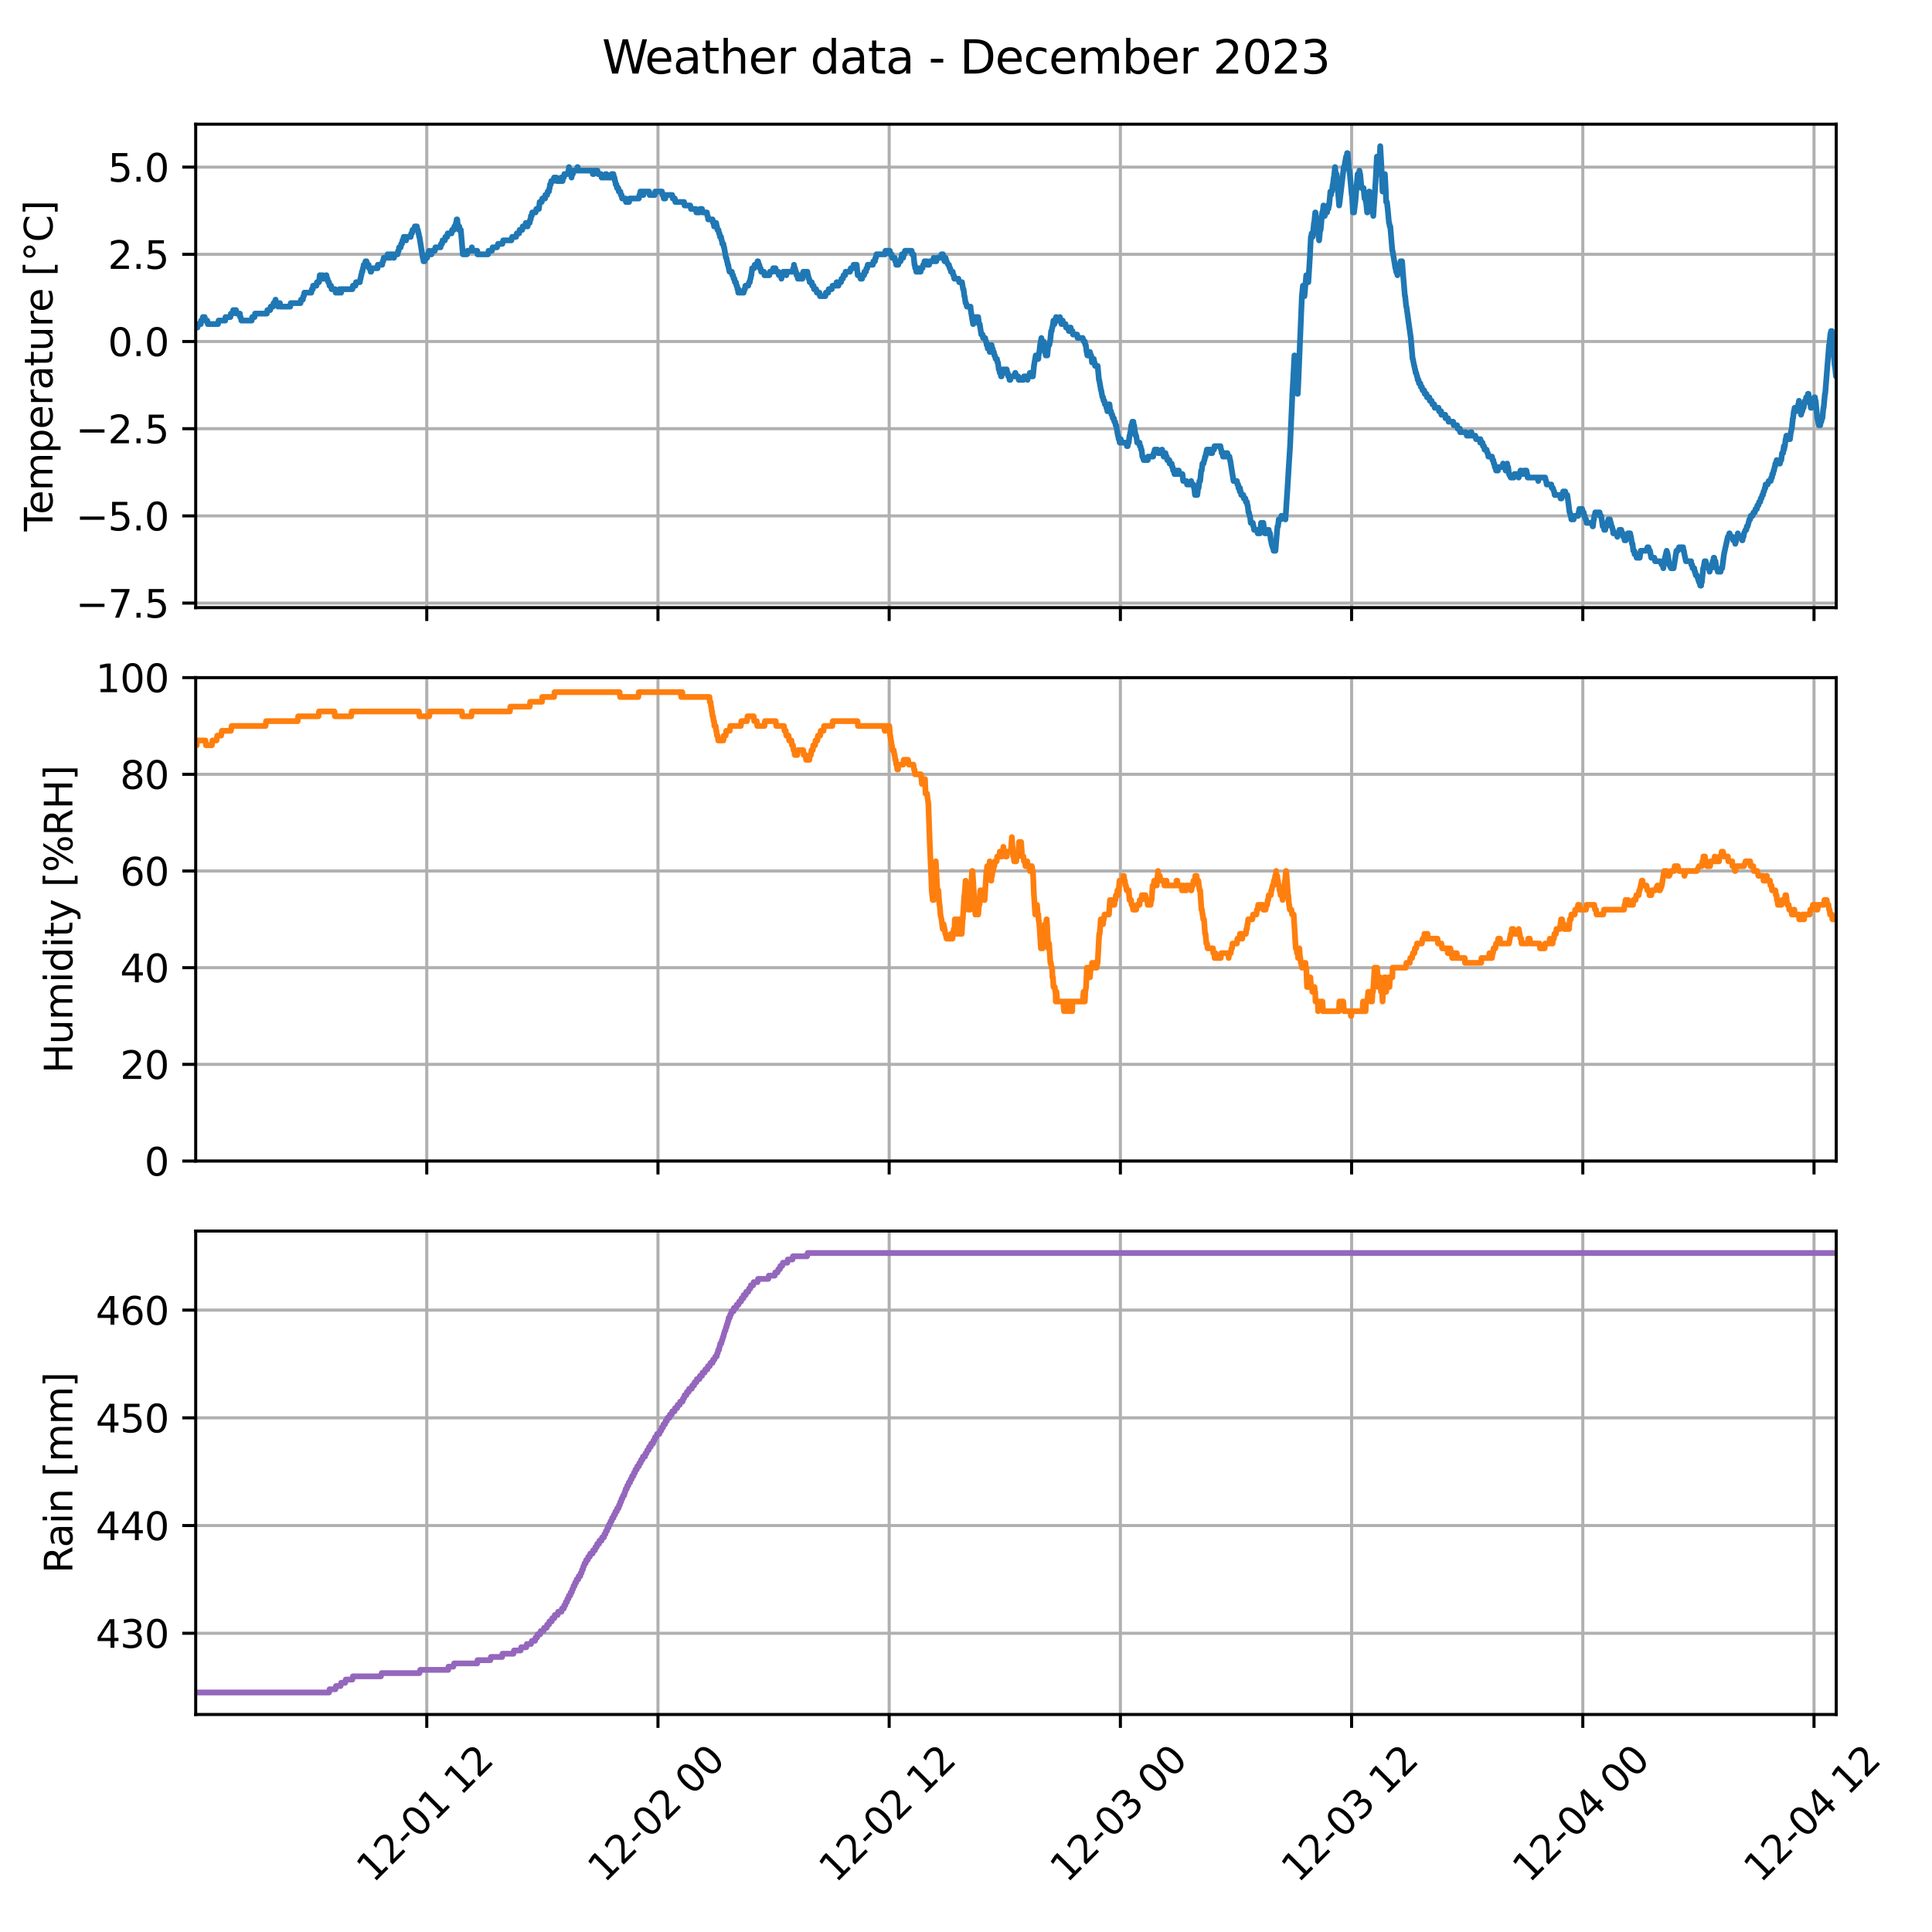 <?xml version="1.0" encoding="utf-8" standalone="no"?>
<!DOCTYPE svg PUBLIC "-//W3C//DTD SVG 1.1//EN"
  "http://www.w3.org/Graphics/SVG/1.1/DTD/svg11.dtd">
<svg xmlns:xlink="http://www.w3.org/1999/xlink" width="504pt" height="504pt" viewBox="0 0 504 504" xmlns="http://www.w3.org/2000/svg" version="1.1">
 <defs>
  <style type="text/css">*{stroke-linejoin: round; stroke-linecap: butt}</style>
 </defs>
 <g id="figure_1">
  <g id="patch_1">
   <path d="M 0 504 
L 504 504 
L 504 0 
L 0 0 
z
" style="fill: #ffffff"/>
  </g>
  <g id="axes_1">
   <g id="patch_2">
    <path d="M 51.05 158.511 
L 479.018 158.511 
L 479.018 32.4 
L 51.05 32.4 
z
" style="fill: #ffffff"/>
   </g>
   <g id="matplotlib.axis_1">
    <g id="xtick_1">
     <g id="line2d_1">
      <path d="M 111.329 158.511 
L 111.329 32.4 
" clip-path="url(#pd93fb039b5)" style="fill: none; stroke: #b0b0b0; stroke-width: 0.8; stroke-linecap: square"/>
     </g>
     <g id="line2d_2">
      <defs>
       <path id="m372640ae11" d="M 0 0 
L 0 3.5 
" style="stroke: #000000; stroke-width: 0.8"/>
      </defs>
      <g>
       <use xlink:href="#m372640ae11" x="111.329" y="158.511" style="stroke: #000000; stroke-width: 0.8"/>
      </g>
     </g>
    </g>
    <g id="xtick_2">
     <g id="line2d_3">
      <path d="M 171.645 158.511 
L 171.645 32.4 
" clip-path="url(#pd93fb039b5)" style="fill: none; stroke: #b0b0b0; stroke-width: 0.8; stroke-linecap: square"/>
     </g>
     <g id="line2d_4">
      <g>
       <use xlink:href="#m372640ae11" x="171.645" y="158.511" style="stroke: #000000; stroke-width: 0.8"/>
      </g>
     </g>
    </g>
    <g id="xtick_3">
     <g id="line2d_5">
      <path d="M 231.96 158.511 
L 231.96 32.4 
" clip-path="url(#pd93fb039b5)" style="fill: none; stroke: #b0b0b0; stroke-width: 0.8; stroke-linecap: square"/>
     </g>
     <g id="line2d_6">
      <g>
       <use xlink:href="#m372640ae11" x="231.96" y="158.511" style="stroke: #000000; stroke-width: 0.8"/>
      </g>
     </g>
    </g>
    <g id="xtick_4">
     <g id="line2d_7">
      <path d="M 292.275 158.511 
L 292.275 32.4 
" clip-path="url(#pd93fb039b5)" style="fill: none; stroke: #b0b0b0; stroke-width: 0.8; stroke-linecap: square"/>
     </g>
     <g id="line2d_8">
      <g>
       <use xlink:href="#m372640ae11" x="292.275" y="158.511" style="stroke: #000000; stroke-width: 0.8"/>
      </g>
     </g>
    </g>
    <g id="xtick_5">
     <g id="line2d_9">
      <path d="M 352.59 158.511 
L 352.59 32.4 
" clip-path="url(#pd93fb039b5)" style="fill: none; stroke: #b0b0b0; stroke-width: 0.8; stroke-linecap: square"/>
     </g>
     <g id="line2d_10">
      <g>
       <use xlink:href="#m372640ae11" x="352.59" y="158.511" style="stroke: #000000; stroke-width: 0.8"/>
      </g>
     </g>
    </g>
    <g id="xtick_6">
     <g id="line2d_11">
      <path d="M 412.905 158.511 
L 412.905 32.4 
" clip-path="url(#pd93fb039b5)" style="fill: none; stroke: #b0b0b0; stroke-width: 0.8; stroke-linecap: square"/>
     </g>
     <g id="line2d_12">
      <g>
       <use xlink:href="#m372640ae11" x="412.905" y="158.511" style="stroke: #000000; stroke-width: 0.8"/>
      </g>
     </g>
    </g>
    <g id="xtick_7">
     <g id="line2d_13">
      <path d="M 473.22 158.511 
L 473.22 32.4 
" clip-path="url(#pd93fb039b5)" style="fill: none; stroke: #b0b0b0; stroke-width: 0.8; stroke-linecap: square"/>
     </g>
     <g id="line2d_14">
      <g>
       <use xlink:href="#m372640ae11" x="473.22" y="158.511" style="stroke: #000000; stroke-width: 0.8"/>
      </g>
     </g>
    </g>
   </g>
   <g id="matplotlib.axis_2">
    <g id="ytick_1">
     <g id="line2d_15">
      <path d="M 51.05 157.328 
L 479.018 157.328 
" clip-path="url(#pd93fb039b5)" style="fill: none; stroke: #b0b0b0; stroke-width: 0.8; stroke-linecap: square"/>
     </g>
     <g id="line2d_16">
      <defs>
       <path id="ma8ddfc68e9" d="M 0 0 
L -3.5 0 
" style="stroke: #000000; stroke-width: 0.8"/>
      </defs>
      <g>
       <use xlink:href="#ma8ddfc68e9" x="51.05" y="157.328" style="stroke: #000000; stroke-width: 0.8"/>
      </g>
     </g>
     <g id="text_1">
      <!-- −7.5 -->
      <g transform="translate(19.767 161.127) scale(0.1 -0.1)">
       <defs>
        <path id="DejaVuSans-2212" d="M 678 2272 
L 4684 2272 
L 4684 1741 
L 678 1741 
L 678 2272 
z
" transform="scale(0.016)"/>
        <path id="DejaVuSans-37" d="M 525 4666 
L 3525 4666 
L 3525 4397 
L 1831 0 
L 1172 0 
L 2766 4134 
L 525 4134 
L 525 4666 
z
" transform="scale(0.016)"/>
        <path id="DejaVuSans-2e" d="M 684 794 
L 1344 794 
L 1344 0 
L 684 0 
L 684 794 
z
" transform="scale(0.016)"/>
        <path id="DejaVuSans-35" d="M 691 4666 
L 3169 4666 
L 3169 4134 
L 1269 4134 
L 1269 2991 
Q 1406 3038 1543 3061 
Q 1681 3084 1819 3084 
Q 2600 3084 3056 2656 
Q 3513 2228 3513 1497 
Q 3513 744 3044 326 
Q 2575 -91 1722 -91 
Q 1428 -91 1123 -41 
Q 819 9 494 109 
L 494 744 
Q 775 591 1075 516 
Q 1375 441 1709 441 
Q 2250 441 2565 725 
Q 2881 1009 2881 1497 
Q 2881 1984 2565 2268 
Q 2250 2553 1709 2553 
Q 1456 2553 1204 2497 
Q 953 2441 691 2322 
L 691 4666 
z
" transform="scale(0.016)"/>
       </defs>
       <use xlink:href="#DejaVuSans-2212"/>
       <use xlink:href="#DejaVuSans-37" x="83.789"/>
       <use xlink:href="#DejaVuSans-2e" x="147.412"/>
       <use xlink:href="#DejaVuSans-35" x="179.199"/>
      </g>
     </g>
    </g>
    <g id="ytick_2">
     <g id="line2d_17">
      <path d="M 51.05 134.581 
L 479.018 134.581 
" clip-path="url(#pd93fb039b5)" style="fill: none; stroke: #b0b0b0; stroke-width: 0.8; stroke-linecap: square"/>
     </g>
     <g id="line2d_18">
      <g>
       <use xlink:href="#ma8ddfc68e9" x="51.05" y="134.581" style="stroke: #000000; stroke-width: 0.8"/>
      </g>
     </g>
     <g id="text_2">
      <!-- −5.0 -->
      <g transform="translate(19.767 138.38) scale(0.1 -0.1)">
       <defs>
        <path id="DejaVuSans-30" d="M 2034 4250 
Q 1547 4250 1301 3770 
Q 1056 3291 1056 2328 
Q 1056 1369 1301 889 
Q 1547 409 2034 409 
Q 2525 409 2770 889 
Q 3016 1369 3016 2328 
Q 3016 3291 2770 3770 
Q 2525 4250 2034 4250 
z
M 2034 4750 
Q 2819 4750 3233 4129 
Q 3647 3509 3647 2328 
Q 3647 1150 3233 529 
Q 2819 -91 2034 -91 
Q 1250 -91 836 529 
Q 422 1150 422 2328 
Q 422 3509 836 4129 
Q 1250 4750 2034 4750 
z
" transform="scale(0.016)"/>
       </defs>
       <use xlink:href="#DejaVuSans-2212"/>
       <use xlink:href="#DejaVuSans-35" x="83.789"/>
       <use xlink:href="#DejaVuSans-2e" x="147.412"/>
       <use xlink:href="#DejaVuSans-30" x="179.199"/>
      </g>
     </g>
    </g>
    <g id="ytick_3">
     <g id="line2d_19">
      <path d="M 51.05 111.833 
L 479.018 111.833 
" clip-path="url(#pd93fb039b5)" style="fill: none; stroke: #b0b0b0; stroke-width: 0.8; stroke-linecap: square"/>
     </g>
     <g id="line2d_20">
      <g>
       <use xlink:href="#ma8ddfc68e9" x="51.05" y="111.833" style="stroke: #000000; stroke-width: 0.8"/>
      </g>
     </g>
     <g id="text_3">
      <!-- −2.5 -->
      <g transform="translate(19.767 115.633) scale(0.1 -0.1)">
       <defs>
        <path id="DejaVuSans-32" d="M 1228 531 
L 3431 531 
L 3431 0 
L 469 0 
L 469 531 
Q 828 903 1448 1529 
Q 2069 2156 2228 2338 
Q 2531 2678 2651 2914 
Q 2772 3150 2772 3378 
Q 2772 3750 2511 3984 
Q 2250 4219 1831 4219 
Q 1534 4219 1204 4116 
Q 875 4013 500 3803 
L 500 4441 
Q 881 4594 1212 4672 
Q 1544 4750 1819 4750 
Q 2544 4750 2975 4387 
Q 3406 4025 3406 3419 
Q 3406 3131 3298 2873 
Q 3191 2616 2906 2266 
Q 2828 2175 2409 1742 
Q 1991 1309 1228 531 
z
" transform="scale(0.016)"/>
       </defs>
       <use xlink:href="#DejaVuSans-2212"/>
       <use xlink:href="#DejaVuSans-32" x="83.789"/>
       <use xlink:href="#DejaVuSans-2e" x="147.412"/>
       <use xlink:href="#DejaVuSans-35" x="179.199"/>
      </g>
     </g>
    </g>
    <g id="ytick_4">
     <g id="line2d_21">
      <path d="M 51.05 89.086 
L 479.018 89.086 
" clip-path="url(#pd93fb039b5)" style="fill: none; stroke: #b0b0b0; stroke-width: 0.8; stroke-linecap: square"/>
     </g>
     <g id="line2d_22">
      <g>
       <use xlink:href="#ma8ddfc68e9" x="51.05" y="89.086" style="stroke: #000000; stroke-width: 0.8"/>
      </g>
     </g>
     <g id="text_4">
      <!-- 0.0 -->
      <g transform="translate(28.147 92.885) scale(0.1 -0.1)">
       <use xlink:href="#DejaVuSans-30"/>
       <use xlink:href="#DejaVuSans-2e" x="63.623"/>
       <use xlink:href="#DejaVuSans-30" x="95.41"/>
      </g>
     </g>
    </g>
    <g id="ytick_5">
     <g id="line2d_23">
      <path d="M 51.05 66.339 
L 479.018 66.339 
" clip-path="url(#pd93fb039b5)" style="fill: none; stroke: #b0b0b0; stroke-width: 0.8; stroke-linecap: square"/>
     </g>
     <g id="line2d_24">
      <g>
       <use xlink:href="#ma8ddfc68e9" x="51.05" y="66.339" style="stroke: #000000; stroke-width: 0.8"/>
      </g>
     </g>
     <g id="text_5">
      <!-- 2.5 -->
      <g transform="translate(28.147 70.138) scale(0.1 -0.1)">
       <use xlink:href="#DejaVuSans-32"/>
       <use xlink:href="#DejaVuSans-2e" x="63.623"/>
       <use xlink:href="#DejaVuSans-35" x="95.41"/>
      </g>
     </g>
    </g>
    <g id="ytick_6">
     <g id="line2d_25">
      <path d="M 51.05 43.592 
L 479.018 43.592 
" clip-path="url(#pd93fb039b5)" style="fill: none; stroke: #b0b0b0; stroke-width: 0.8; stroke-linecap: square"/>
     </g>
     <g id="line2d_26">
      <g>
       <use xlink:href="#ma8ddfc68e9" x="51.05" y="43.592" style="stroke: #000000; stroke-width: 0.8"/>
      </g>
     </g>
     <g id="text_6">
      <!-- 5.0 -->
      <g transform="translate(28.147 47.391) scale(0.1 -0.1)">
       <use xlink:href="#DejaVuSans-35"/>
       <use xlink:href="#DejaVuSans-2e" x="63.623"/>
       <use xlink:href="#DejaVuSans-30" x="95.41"/>
      </g>
     </g>
    </g>
    <g id="text_7">
     <!-- Temperature [°C] -->
     <g transform="translate(13.688 138.607) rotate(-90) scale(0.1 -0.1)">
      <defs>
       <path id="DejaVuSans-54" d="M -19 4666 
L 3928 4666 
L 3928 4134 
L 2272 4134 
L 2272 0 
L 1638 0 
L 1638 4134 
L -19 4134 
L -19 4666 
z
" transform="scale(0.016)"/>
       <path id="DejaVuSans-65" d="M 3597 1894 
L 3597 1613 
L 953 1613 
Q 991 1019 1311 708 
Q 1631 397 2203 397 
Q 2534 397 2845 478 
Q 3156 559 3463 722 
L 3463 178 
Q 3153 47 2828 -22 
Q 2503 -91 2169 -91 
Q 1331 -91 842 396 
Q 353 884 353 1716 
Q 353 2575 817 3079 
Q 1281 3584 2069 3584 
Q 2775 3584 3186 3129 
Q 3597 2675 3597 1894 
z
M 3022 2063 
Q 3016 2534 2758 2815 
Q 2500 3097 2075 3097 
Q 1594 3097 1305 2825 
Q 1016 2553 972 2059 
L 3022 2063 
z
" transform="scale(0.016)"/>
       <path id="DejaVuSans-6d" d="M 3328 2828 
Q 3544 3216 3844 3400 
Q 4144 3584 4550 3584 
Q 5097 3584 5394 3201 
Q 5691 2819 5691 2113 
L 5691 0 
L 5113 0 
L 5113 2094 
Q 5113 2597 4934 2840 
Q 4756 3084 4391 3084 
Q 3944 3084 3684 2787 
Q 3425 2491 3425 1978 
L 3425 0 
L 2847 0 
L 2847 2094 
Q 2847 2600 2669 2842 
Q 2491 3084 2119 3084 
Q 1678 3084 1418 2786 
Q 1159 2488 1159 1978 
L 1159 0 
L 581 0 
L 581 3500 
L 1159 3500 
L 1159 2956 
Q 1356 3278 1631 3431 
Q 1906 3584 2284 3584 
Q 2666 3584 2933 3390 
Q 3200 3197 3328 2828 
z
" transform="scale(0.016)"/>
       <path id="DejaVuSans-70" d="M 1159 525 
L 1159 -1331 
L 581 -1331 
L 581 3500 
L 1159 3500 
L 1159 2969 
Q 1341 3281 1617 3432 
Q 1894 3584 2278 3584 
Q 2916 3584 3314 3078 
Q 3713 2572 3713 1747 
Q 3713 922 3314 415 
Q 2916 -91 2278 -91 
Q 1894 -91 1617 61 
Q 1341 213 1159 525 
z
M 3116 1747 
Q 3116 2381 2855 2742 
Q 2594 3103 2138 3103 
Q 1681 3103 1420 2742 
Q 1159 2381 1159 1747 
Q 1159 1113 1420 752 
Q 1681 391 2138 391 
Q 2594 391 2855 752 
Q 3116 1113 3116 1747 
z
" transform="scale(0.016)"/>
       <path id="DejaVuSans-72" d="M 2631 2963 
Q 2534 3019 2420 3045 
Q 2306 3072 2169 3072 
Q 1681 3072 1420 2755 
Q 1159 2438 1159 1844 
L 1159 0 
L 581 0 
L 581 3500 
L 1159 3500 
L 1159 2956 
Q 1341 3275 1631 3429 
Q 1922 3584 2338 3584 
Q 2397 3584 2469 3576 
Q 2541 3569 2628 3553 
L 2631 2963 
z
" transform="scale(0.016)"/>
       <path id="DejaVuSans-61" d="M 2194 1759 
Q 1497 1759 1228 1600 
Q 959 1441 959 1056 
Q 959 750 1161 570 
Q 1363 391 1709 391 
Q 2188 391 2477 730 
Q 2766 1069 2766 1631 
L 2766 1759 
L 2194 1759 
z
M 3341 1997 
L 3341 0 
L 2766 0 
L 2766 531 
Q 2569 213 2275 61 
Q 1981 -91 1556 -91 
Q 1019 -91 701 211 
Q 384 513 384 1019 
Q 384 1609 779 1909 
Q 1175 2209 1959 2209 
L 2766 2209 
L 2766 2266 
Q 2766 2663 2505 2880 
Q 2244 3097 1772 3097 
Q 1472 3097 1187 3025 
Q 903 2953 641 2809 
L 641 3341 
Q 956 3463 1253 3523 
Q 1550 3584 1831 3584 
Q 2591 3584 2966 3190 
Q 3341 2797 3341 1997 
z
" transform="scale(0.016)"/>
       <path id="DejaVuSans-74" d="M 1172 4494 
L 1172 3500 
L 2356 3500 
L 2356 3053 
L 1172 3053 
L 1172 1153 
Q 1172 725 1289 603 
Q 1406 481 1766 481 
L 2356 481 
L 2356 0 
L 1766 0 
Q 1100 0 847 248 
Q 594 497 594 1153 
L 594 3053 
L 172 3053 
L 172 3500 
L 594 3500 
L 594 4494 
L 1172 4494 
z
" transform="scale(0.016)"/>
       <path id="DejaVuSans-75" d="M 544 1381 
L 544 3500 
L 1119 3500 
L 1119 1403 
Q 1119 906 1312 657 
Q 1506 409 1894 409 
Q 2359 409 2629 706 
Q 2900 1003 2900 1516 
L 2900 3500 
L 3475 3500 
L 3475 0 
L 2900 0 
L 2900 538 
Q 2691 219 2414 64 
Q 2138 -91 1772 -91 
Q 1169 -91 856 284 
Q 544 659 544 1381 
z
M 1991 3584 
L 1991 3584 
z
" transform="scale(0.016)"/>
       <path id="DejaVuSans-20" transform="scale(0.016)"/>
       <path id="DejaVuSans-5b" d="M 550 4863 
L 1875 4863 
L 1875 4416 
L 1125 4416 
L 1125 -397 
L 1875 -397 
L 1875 -844 
L 550 -844 
L 550 4863 
z
" transform="scale(0.016)"/>
       <path id="DejaVuSans-b0" d="M 1600 4347 
Q 1350 4347 1178 4173 
Q 1006 4000 1006 3750 
Q 1006 3503 1178 3333 
Q 1350 3163 1600 3163 
Q 1850 3163 2022 3333 
Q 2194 3503 2194 3750 
Q 2194 3997 2020 4172 
Q 1847 4347 1600 4347 
z
M 1600 4750 
Q 1800 4750 1984 4673 
Q 2169 4597 2303 4453 
Q 2447 4313 2519 4134 
Q 2591 3956 2591 3750 
Q 2591 3338 2302 3052 
Q 2013 2766 1594 2766 
Q 1172 2766 890 3047 
Q 609 3328 609 3750 
Q 609 4169 896 4459 
Q 1184 4750 1600 4750 
z
" transform="scale(0.016)"/>
       <path id="DejaVuSans-43" d="M 4122 4306 
L 4122 3641 
Q 3803 3938 3442 4084 
Q 3081 4231 2675 4231 
Q 1875 4231 1450 3742 
Q 1025 3253 1025 2328 
Q 1025 1406 1450 917 
Q 1875 428 2675 428 
Q 3081 428 3442 575 
Q 3803 722 4122 1019 
L 4122 359 
Q 3791 134 3420 21 
Q 3050 -91 2638 -91 
Q 1578 -91 968 557 
Q 359 1206 359 2328 
Q 359 3453 968 4101 
Q 1578 4750 2638 4750 
Q 3056 4750 3426 4639 
Q 3797 4528 4122 4306 
z
" transform="scale(0.016)"/>
       <path id="DejaVuSans-5d" d="M 1947 4863 
L 1947 -844 
L 622 -844 
L 622 -397 
L 1369 -397 
L 1369 4416 
L 622 4416 
L 622 4863 
L 1947 4863 
z
" transform="scale(0.016)"/>
      </defs>
      <use xlink:href="#DejaVuSans-54"/>
      <use xlink:href="#DejaVuSans-65" x="44.084"/>
      <use xlink:href="#DejaVuSans-6d" x="105.607"/>
      <use xlink:href="#DejaVuSans-70" x="203.02"/>
      <use xlink:href="#DejaVuSans-65" x="266.496"/>
      <use xlink:href="#DejaVuSans-72" x="328.02"/>
      <use xlink:href="#DejaVuSans-61" x="369.133"/>
      <use xlink:href="#DejaVuSans-74" x="430.412"/>
      <use xlink:href="#DejaVuSans-75" x="469.621"/>
      <use xlink:href="#DejaVuSans-72" x="533"/>
      <use xlink:href="#DejaVuSans-65" x="571.863"/>
      <use xlink:href="#DejaVuSans-20" x="633.387"/>
      <use xlink:href="#DejaVuSans-5b" x="665.174"/>
      <use xlink:href="#DejaVuSans-b0" x="704.188"/>
      <use xlink:href="#DejaVuSans-43" x="754.188"/>
      <use xlink:href="#DejaVuSans-5d" x="824.012"/>
     </g>
    </g>
   </g>
   <g id="line2d_27">
    <path d="M 51.05 85.447 
L 51.519 85.447 
L 51.653 84.537 
L 52.39 84.537 
L 52.457 83.627 
L 52.792 83.627 
L 52.926 82.717 
L 53.395 82.717 
L 53.529 83.627 
L 54.066 83.627 
L 54.2 84.537 
L 56.88 84.537 
L 57.015 83.627 
L 58.757 83.627 
L 58.824 82.717 
L 60.097 82.717 
L 60.232 81.807 
L 60.7 81.807 
L 60.834 80.897 
L 61.572 80.897 
L 61.705 81.807 
L 62.577 81.807 
L 62.644 82.717 
L 62.778 82.717 
L 62.979 83.627 
L 65.66 83.627 
L 65.794 82.717 
L 66.397 82.717 
L 66.531 81.807 
L 69.613 81.807 
L 69.747 80.897 
L 70.485 80.897 
L 70.619 79.987 
L 71.222 79.987 
L 71.356 79.077 
L 71.557 79.077 
L 71.892 78.168 
L 72.026 79.077 
L 72.495 79.077 
L 72.562 79.987 
L 72.696 79.077 
L 73.031 79.077 
L 73.165 79.987 
L 75.712 79.987 
L 75.846 79.077 
L 78.393 79.077 
L 78.527 78.168 
L 78.996 78.168 
L 79.13 77.258 
L 79.264 77.258 
L 79.398 76.348 
L 81.207 76.348 
L 81.341 75.438 
L 81.609 75.438 
L 81.676 74.528 
L 82.548 74.528 
L 82.682 73.618 
L 83.218 73.618 
L 83.419 71.798 
L 83.687 71.798 
L 83.821 72.708 
L 84.022 72.708 
L 84.156 71.798 
L 84.223 72.708 
L 84.893 72.708 
L 85.027 71.798 
L 85.161 71.798 
L 85.295 72.708 
L 85.429 72.708 
L 85.63 73.618 
L 85.831 73.618 
L 85.965 74.528 
L 86.367 74.528 
L 86.502 75.438 
L 87.44 75.438 
L 87.574 76.348 
L 88.445 76.348 
L 88.579 75.438 
L 88.78 75.438 
L 88.914 76.348 
L 88.981 76.348 
L 89.115 75.438 
L 91.93 75.438 
L 92.064 74.528 
L 92.734 74.528 
L 92.868 73.618 
L 93.873 73.618 
L 94.007 72.708 
L 94.075 72.708 
L 94.209 71.798 
L 94.275 71.798 
L 94.41 70.888 
L 94.543 70.888 
L 94.678 69.978 
L 94.745 69.978 
L 94.879 69.069 
L 95.214 69.069 
L 95.348 68.159 
L 95.616 68.159 
L 95.817 69.069 
L 96.152 69.069 
L 96.286 69.978 
L 96.554 69.978 
L 96.688 70.888 
L 96.822 70.888 
L 97.023 69.978 
L 98.498 69.978 
L 98.564 69.069 
L 99.704 69.069 
L 99.838 68.159 
L 99.972 68.159 
L 100.106 67.249 
L 101.044 67.249 
L 101.111 66.339 
L 101.245 67.249 
L 101.58 67.249 
L 101.714 66.339 
L 101.781 67.249 
L 101.916 66.339 
L 102.519 66.339 
L 102.653 67.249 
L 102.787 67.249 
L 102.921 66.339 
L 103.725 66.339 
L 103.859 65.429 
L 103.993 65.429 
L 104.127 64.519 
L 104.529 64.519 
L 104.663 63.609 
L 104.864 63.609 
L 104.998 62.699 
L 105.132 62.699 
L 105.333 61.789 
L 105.4 62.699 
L 105.534 61.789 
L 105.668 61.789 
L 105.869 62.699 
L 105.936 62.699 
L 106.07 61.789 
L 107.143 61.789 
L 107.277 60.88 
L 107.478 60.88 
L 107.612 59.97 
L 108.014 59.97 
L 108.215 59.06 
L 108.751 59.06 
L 108.885 59.97 
L 109.019 59.97 
L 109.153 60.88 
L 109.22 60.88 
L 109.354 61.789 
L 109.421 61.789 
L 110.293 67.249 
L 110.359 67.249 
L 110.493 68.159 
L 110.762 68.159 
L 111.097 67.249 
L 111.432 67.249 
L 111.566 66.339 
L 111.767 66.339 
L 111.901 65.429 
L 111.968 65.429 
L 112.169 66.339 
L 112.571 66.339 
L 112.705 65.429 
L 113.442 65.429 
L 113.576 64.519 
L 114.916 64.519 
L 115.05 63.609 
L 115.319 63.609 
L 115.453 62.699 
L 116.056 62.699 
L 116.19 61.789 
L 116.659 61.789 
L 116.793 60.88 
L 117.798 60.88 
L 117.932 59.97 
L 118.402 59.97 
L 118.535 59.06 
L 118.803 59.06 
L 118.937 58.15 
L 119.005 58.15 
L 119.139 57.24 
L 119.273 57.24 
L 119.474 59.06 
L 119.675 59.06 
L 119.742 59.97 
L 119.809 59.06 
L 119.943 59.97 
L 120.211 59.97 
L 120.747 66.339 
L 121.819 66.339 
L 121.953 65.429 
L 122.958 65.429 
L 123.092 64.519 
L 123.227 65.429 
L 124.5 65.429 
L 124.567 66.339 
L 127.315 66.339 
L 127.449 65.429 
L 128.32 65.429 
L 128.521 64.519 
L 129.661 64.519 
L 129.928 63.609 
L 131.067 63.609 
L 131.268 62.699 
L 133.413 62.699 
L 133.614 61.789 
L 134.619 61.789 
L 134.82 60.88 
L 135.423 60.88 
L 135.557 59.97 
L 136.228 59.97 
L 136.362 59.06 
L 137.032 59.06 
L 137.166 58.15 
L 137.501 58.15 
L 137.635 59.06 
L 137.769 58.15 
L 138.171 58.15 
L 138.305 57.24 
L 138.439 57.24 
L 138.507 56.33 
L 138.707 56.33 
L 138.841 55.42 
L 139.712 55.42 
L 139.914 54.51 
L 140.584 54.51 
L 140.785 52.691 
L 141.321 52.691 
L 141.455 51.781 
L 142.192 51.781 
L 142.26 50.871 
L 142.728 50.871 
L 142.862 49.961 
L 143.197 49.961 
L 143.331 49.051 
L 143.399 49.051 
L 143.465 48.141 
L 143.666 48.141 
L 143.801 47.231 
L 144.337 47.231 
L 144.538 46.321 
L 145.141 46.321 
L 145.275 47.231 
L 146.213 47.231 
L 146.347 46.321 
L 146.414 46.321 
L 146.548 47.231 
L 146.749 47.231 
L 146.883 46.321 
L 147.084 46.321 
L 147.218 45.411 
L 148.157 45.411 
L 148.291 44.502 
L 148.358 44.502 
L 148.425 43.592 
L 148.559 44.502 
L 148.76 44.502 
L 148.894 45.411 
L 149.028 45.411 
L 149.095 46.321 
L 149.229 45.411 
L 149.43 45.411 
L 149.564 44.502 
L 150.502 44.502 
L 150.636 43.592 
L 150.703 43.592 
L 150.837 44.502 
L 154.523 44.502 
L 154.657 45.411 
L 154.859 45.411 
L 155.059 44.502 
L 155.864 44.502 
L 155.998 45.411 
L 156.802 45.411 
L 156.936 46.321 
L 157.874 46.321 
L 158.008 45.411 
L 158.209 45.411 
L 158.343 46.321 
L 159.415 46.321 
L 159.549 45.411 
L 160.018 45.411 
L 160.153 46.321 
L 160.287 46.321 
L 160.421 47.231 
L 160.487 47.231 
L 160.622 48.141 
L 160.823 48.141 
L 160.957 49.051 
L 161.292 49.051 
L 161.426 49.961 
L 161.828 49.961 
L 161.962 50.871 
L 162.163 50.871 
L 162.297 51.781 
L 163.168 51.781 
L 163.302 52.691 
L 164.106 52.691 
L 164.24 51.781 
L 166.653 51.781 
L 166.787 50.871 
L 166.921 50.871 
L 167.055 49.961 
L 167.457 49.961 
L 167.658 50.871 
L 167.859 50.871 
L 167.993 49.961 
L 169.334 49.961 
L 169.468 50.871 
L 170.808 50.871 
L 170.942 49.961 
L 172.684 49.961 
L 172.818 50.871 
L 173.02 50.871 
L 173.154 51.781 
L 173.556 51.781 
L 173.69 50.871 
L 175.365 50.871 
L 175.499 51.781 
L 176.035 51.781 
L 176.169 52.691 
L 178.448 52.691 
L 178.582 53.6 
L 180.056 53.6 
L 180.257 54.51 
L 181.531 54.51 
L 181.665 55.42 
L 182.469 55.42 
L 182.603 54.51 
L 183.139 54.51 
L 183.273 55.42 
L 184.412 55.42 
L 184.547 56.33 
L 184.613 56.33 
L 184.747 57.24 
L 185.887 57.24 
L 186.021 58.15 
L 186.155 58.15 
L 186.289 59.06 
L 186.624 59.06 
L 186.758 58.15 
L 186.825 58.15 
L 186.959 59.06 
L 187.026 59.06 
L 187.16 59.97 
L 187.428 59.97 
L 187.562 60.88 
L 187.696 60.88 
L 187.83 61.789 
L 188.098 61.789 
L 188.232 62.699 
L 188.299 62.699 
L 188.433 63.609 
L 188.701 63.609 
L 188.835 64.519 
L 188.902 64.519 
L 189.371 67.249 
L 189.506 67.249 
L 189.64 68.159 
L 189.707 68.159 
L 189.841 69.069 
L 189.975 69.069 
L 190.109 69.978 
L 190.31 70.888 
L 190.913 70.888 
L 191.047 71.798 
L 191.248 71.798 
L 191.382 72.708 
L 191.583 72.708 
L 191.717 73.618 
L 191.985 73.618 
L 192.119 74.528 
L 192.253 74.528 
L 192.387 75.438 
L 192.521 75.438 
L 192.588 76.348 
L 192.655 75.438 
L 192.856 76.348 
L 193.996 76.348 
L 194.197 75.438 
L 194.331 75.438 
L 194.465 74.528 
L 195.202 74.528 
L 195.403 73.618 
L 195.604 73.618 
L 195.738 72.708 
L 195.805 72.708 
L 195.939 71.798 
L 196.006 71.798 
L 196.207 69.978 
L 196.744 69.978 
L 196.878 69.069 
L 197.48 69.069 
L 197.615 68.159 
L 197.749 68.159 
L 197.95 69.069 
L 198.084 69.069 
L 198.218 69.978 
L 198.419 69.978 
L 198.553 70.888 
L 199.29 70.888 
L 199.424 71.798 
L 200.697 71.798 
L 200.831 70.888 
L 201.501 70.888 
L 201.703 69.978 
L 202.306 69.978 
L 202.44 70.888 
L 203.043 70.888 
L 203.177 71.798 
L 203.78 71.798 
L 203.847 72.708 
L 203.981 71.798 
L 204.182 71.798 
L 204.316 70.888 
L 205.054 70.888 
L 205.12 71.798 
L 205.254 70.888 
L 206.796 70.888 
L 206.93 69.978 
L 207.064 69.978 
L 207.131 69.069 
L 207.265 69.978 
L 207.399 69.978 
L 207.533 70.888 
L 207.667 70.888 
L 207.801 71.798 
L 208.002 71.798 
L 208.136 72.708 
L 208.471 72.708 
L 208.605 71.798 
L 208.806 71.798 
L 208.94 72.708 
L 209.343 72.708 
L 209.543 70.888 
L 210.616 70.888 
L 210.75 71.798 
L 210.817 71.798 
L 210.951 72.708 
L 211.085 72.708 
L 211.219 73.618 
L 211.755 73.618 
L 211.889 74.528 
L 212.224 74.528 
L 212.358 75.438 
L 212.894 75.438 
L 213.095 76.348 
L 213.766 76.348 
L 213.9 77.258 
L 215.307 77.258 
L 215.441 76.348 
L 216.044 76.348 
L 216.178 75.438 
L 216.982 75.438 
L 217.183 74.528 
L 218.122 74.528 
L 218.256 73.618 
L 218.39 73.618 
L 218.524 74.528 
L 218.725 74.528 
L 218.859 73.618 
L 219.395 73.618 
L 219.529 72.708 
L 219.864 72.708 
L 220.065 71.798 
L 220.467 71.798 
L 220.601 70.888 
L 221.74 70.888 
L 221.942 69.978 
L 222.545 69.978 
L 222.679 69.069 
L 223.483 69.069 
L 223.751 71.798 
L 224.288 71.798 
L 224.488 72.708 
L 224.89 72.708 
L 225.024 71.798 
L 225.426 71.798 
L 225.493 70.888 
L 225.895 70.888 
L 226.029 69.978 
L 226.231 69.978 
L 226.365 69.069 
L 227.705 69.069 
L 227.839 68.159 
L 228.241 68.159 
L 228.375 67.249 
L 228.509 67.249 
L 228.643 66.339 
L 230.922 66.339 
L 230.989 65.429 
L 232.128 65.429 
L 232.262 66.339 
L 232.597 66.339 
L 232.731 67.249 
L 233.401 67.249 
L 233.535 68.159 
L 233.669 68.159 
L 233.803 69.069 
L 234.339 69.069 
L 234.541 68.159 
L 234.943 68.159 
L 235.077 67.249 
L 235.144 67.249 
L 235.278 66.339 
L 235.345 66.339 
L 235.479 67.249 
L 235.613 67.249 
L 235.747 66.339 
L 235.948 66.339 
L 236.082 65.429 
L 237.824 65.429 
L 237.958 66.339 
L 238.293 66.339 
L 238.562 69.069 
L 238.629 69.069 
L 238.763 69.978 
L 238.897 69.978 
L 239.031 70.888 
L 239.433 70.888 
L 239.634 69.978 
L 239.768 69.978 
L 239.835 70.888 
L 240.17 70.888 
L 240.237 69.978 
L 240.639 69.978 
L 240.84 69.069 
L 241.042 69.069 
L 241.175 68.159 
L 241.778 68.159 
L 241.913 69.069 
L 242.382 69.069 
L 242.582 68.159 
L 243.32 68.159 
L 243.588 67.249 
L 243.789 68.159 
L 244.258 68.159 
L 244.392 67.249 
L 245.33 67.249 
L 245.599 66.339 
L 246.001 66.339 
L 246.134 67.249 
L 246.402 68.159 
L 246.536 68.159 
L 246.67 67.249 
L 246.939 68.159 
L 247.341 69.069 
L 247.542 69.069 
L 247.743 69.978 
L 247.877 69.978 
L 248.078 70.888 
L 248.547 70.888 
L 248.681 71.798 
L 248.815 71.798 
L 248.949 72.708 
L 250.022 72.708 
L 250.222 73.618 
L 250.96 73.618 
L 251.228 75.438 
L 251.362 75.438 
L 251.563 77.258 
L 251.63 77.258 
L 251.898 79.077 
L 252.032 79.077 
L 252.233 79.987 
L 253.171 79.987 
L 253.238 80.897 
L 253.841 84.537 
L 253.908 84.537 
L 254.042 83.627 
L 254.378 83.627 
L 254.444 82.717 
L 255.182 82.717 
L 255.383 84.537 
L 255.584 84.537 
L 255.718 85.447 
L 255.986 87.266 
L 256.321 87.266 
L 256.455 88.176 
L 256.991 88.176 
L 257.192 89.086 
L 257.259 89.086 
L 257.393 89.996 
L 257.594 89.996 
L 257.661 90.906 
L 257.795 89.996 
L 257.997 89.996 
L 258.197 91.816 
L 258.265 91.816 
L 258.465 90.906 
L 258.599 89.996 
L 258.667 89.996 
L 258.801 90.906 
L 258.935 90.906 
L 259.069 91.816 
L 259.27 91.816 
L 259.404 92.726 
L 259.538 92.726 
L 259.739 93.636 
L 260.074 93.636 
L 260.208 94.546 
L 260.342 94.546 
L 260.543 96.365 
L 260.677 96.365 
L 260.811 97.275 
L 261.012 97.275 
L 261.146 98.185 
L 261.28 98.185 
L 261.414 97.275 
L 261.481 97.275 
L 261.615 96.365 
L 261.883 96.365 
L 261.95 97.275 
L 262.084 97.275 
L 262.285 96.365 
L 262.62 96.365 
L 262.754 97.275 
L 262.889 97.275 
L 263.023 98.185 
L 263.224 98.185 
L 263.358 99.095 
L 263.559 99.095 
L 263.693 98.185 
L 264.631 98.185 
L 264.832 97.275 
L 264.899 97.275 
L 265.033 98.185 
L 265.637 98.185 
L 265.77 99.095 
L 266.977 99.095 
L 267.111 98.185 
L 267.982 98.185 
L 268.049 99.095 
L 268.183 98.185 
L 268.451 98.185 
L 268.652 97.275 
L 268.92 97.275 
L 269.054 98.185 
L 269.456 98.185 
L 269.725 95.455 
L 270.193 92.726 
L 270.394 92.726 
L 270.528 93.636 
L 270.864 93.636 
L 270.931 92.726 
L 271.132 91.816 
L 271.333 89.996 
L 271.668 88.176 
L 271.802 89.086 
L 272.271 89.086 
L 272.472 90.906 
L 272.606 91.816 
L 272.673 91.816 
L 272.807 92.726 
L 273.209 92.726 
L 273.477 89.996 
L 273.745 89.996 
L 273.879 89.086 
L 273.946 89.086 
L 274.214 86.357 
L 274.349 86.357 
L 274.482 85.447 
L 274.549 85.447 
L 274.818 83.627 
L 274.952 83.627 
L 275.086 84.537 
L 275.22 83.627 
L 275.354 83.627 
L 275.488 82.717 
L 275.555 82.717 
L 275.689 83.627 
L 276.359 83.627 
L 276.493 82.717 
L 276.56 83.627 
L 276.761 83.627 
L 276.895 84.537 
L 276.962 84.537 
L 277.163 83.627 
L 277.23 83.627 
L 277.365 84.537 
L 277.967 84.537 
L 278.101 85.447 
L 278.571 85.447 
L 278.838 86.357 
L 278.972 86.357 
L 279.107 85.447 
L 279.308 85.447 
L 279.442 86.357 
L 279.777 86.357 
L 279.911 87.266 
L 280.983 87.266 
L 281.117 88.176 
L 282.458 88.176 
L 282.726 89.086 
L 282.993 89.086 
L 283.128 89.996 
L 283.262 89.996 
L 283.463 91.816 
L 283.53 91.816 
L 283.664 92.726 
L 284.133 92.726 
L 284.267 91.816 
L 284.334 91.816 
L 284.535 92.726 
L 284.669 92.726 
L 284.87 94.546 
L 285.138 94.546 
L 285.339 93.636 
L 285.473 94.546 
L 285.54 94.546 
L 285.674 95.455 
L 286.344 95.455 
L 286.679 99.095 
L 286.746 99.095 
L 287.216 101.825 
L 287.283 101.825 
L 287.417 102.735 
L 287.618 103.644 
L 287.752 103.644 
L 287.886 104.554 
L 288.087 104.554 
L 288.221 105.464 
L 288.489 105.464 
L 288.623 106.374 
L 288.757 106.374 
L 288.891 107.284 
L 289.025 106.374 
L 289.226 105.464 
L 289.427 105.464 
L 289.628 107.284 
L 289.829 107.284 
L 289.964 108.194 
L 290.164 108.194 
L 290.298 109.104 
L 290.567 109.104 
L 290.701 110.014 
L 290.901 110.014 
L 291.035 110.924 
L 291.17 110.924 
L 291.639 113.653 
L 291.706 113.653 
L 291.84 114.563 
L 291.974 114.563 
L 292.108 115.473 
L 292.242 115.473 
L 292.376 114.563 
L 292.51 115.473 
L 293.851 115.473 
L 293.984 116.383 
L 294.185 116.383 
L 294.319 115.473 
L 294.453 115.473 
L 294.654 113.653 
L 294.722 113.653 
L 294.856 112.743 
L 294.922 112.743 
L 295.123 110.924 
L 295.258 110.924 
L 295.392 110.014 
L 295.66 110.014 
L 295.727 110.924 
L 295.861 110.924 
L 296.062 112.743 
L 296.129 112.743 
L 296.263 113.653 
L 296.397 113.653 
L 296.665 115.473 
L 297.268 115.473 
L 297.336 116.383 
L 297.536 116.383 
L 297.67 117.293 
L 297.804 117.293 
L 298.006 119.113 
L 298.14 119.113 
L 298.34 120.022 
L 299.413 120.022 
L 299.48 119.113 
L 300.82 119.113 
L 300.954 118.203 
L 301.088 118.203 
L 301.222 117.293 
L 301.959 117.293 
L 302.093 118.203 
L 302.964 118.203 
L 303.099 117.293 
L 303.166 117.293 
L 303.3 118.203 
L 303.434 118.203 
L 303.568 119.113 
L 303.702 119.113 
L 303.836 118.203 
L 304.037 118.203 
L 304.171 119.113 
L 304.372 119.113 
L 304.506 120.022 
L 305.042 120.022 
L 305.109 120.932 
L 305.645 120.932 
L 305.779 121.842 
L 305.913 121.842 
L 306.047 122.752 
L 306.249 122.752 
L 306.383 123.662 
L 306.717 123.662 
L 306.851 122.752 
L 306.986 123.662 
L 307.12 123.662 
L 307.254 122.752 
L 307.522 122.752 
L 307.656 123.662 
L 308.46 123.662 
L 308.661 125.482 
L 309.532 125.482 
L 309.666 126.392 
L 310.604 126.392 
L 310.738 125.482 
L 310.873 126.392 
L 311.342 126.392 
L 311.476 127.302 
L 311.543 127.302 
L 311.744 129.121 
L 312.347 129.121 
L 312.548 127.302 
L 312.682 127.302 
L 312.883 125.482 
L 313.084 125.482 
L 313.352 122.752 
L 313.486 122.752 
L 313.687 120.932 
L 313.955 120.932 
L 314.156 120.022 
L 314.223 120.022 
L 314.357 119.113 
L 314.491 119.113 
L 314.625 118.203 
L 314.693 118.203 
L 314.827 117.293 
L 315.631 117.293 
L 315.765 118.203 
L 315.899 118.203 
L 316.033 117.293 
L 316.167 117.293 
L 316.234 118.203 
L 316.368 117.293 
L 316.703 117.293 
L 316.837 116.383 
L 318.378 116.383 
L 318.512 117.293 
L 318.58 117.293 
L 318.714 118.203 
L 318.915 118.203 
L 319.049 119.113 
L 319.451 119.113 
L 319.585 118.203 
L 319.652 118.203 
L 319.719 119.113 
L 319.853 118.203 
L 320.188 118.203 
L 320.322 119.113 
L 320.724 119.113 
L 320.858 120.022 
L 320.925 120.022 
L 321.059 120.932 
L 321.796 125.482 
L 322.667 125.482 
L 322.802 126.392 
L 323.003 126.392 
L 323.07 127.302 
L 323.271 127.302 
L 323.405 128.211 
L 323.472 127.302 
L 323.606 128.211 
L 323.673 128.211 
L 323.807 129.121 
L 324.343 129.121 
L 324.477 130.031 
L 324.879 130.031 
L 325.013 130.941 
L 325.281 130.941 
L 325.415 131.851 
L 325.483 131.851 
L 325.684 133.671 
L 325.818 133.671 
L 325.952 134.581 
L 326.086 134.581 
L 326.286 136.401 
L 326.823 136.401 
L 326.957 137.31 
L 327.024 137.31 
L 327.158 138.22 
L 327.895 138.22 
L 328.096 139.13 
L 328.23 139.13 
L 328.364 138.22 
L 328.498 139.13 
L 328.699 139.13 
L 328.967 136.401 
L 329.57 136.401 
L 329.771 138.22 
L 329.838 138.22 
L 329.972 139.13 
L 330.441 139.13 
L 330.643 138.22 
L 330.978 138.22 
L 331.112 139.13 
L 331.313 139.13 
L 331.514 140.95 
L 331.581 140.95 
L 331.715 141.86 
L 331.983 142.77 
L 332.117 142.77 
L 332.251 143.68 
L 332.72 143.68 
L 333.256 137.31 
L 333.39 137.31 
L 333.591 135.491 
L 334.128 135.491 
L 334.262 134.581 
L 335.133 134.581 
L 335.267 135.491 
L 335.334 135.491 
L 335.87 127.302 
L 336.138 122.752 
L 336.54 116.383 
L 337.143 102.735 
L 337.344 99.095 
L 337.679 92.726 
L 337.747 92.726 
L 338.081 99.095 
L 338.283 100.915 
L 338.484 102.735 
L 338.551 102.735 
L 338.685 100.005 
L 339.623 77.258 
L 339.891 74.528 
L 340.092 77.258 
L 340.293 77.258 
L 340.762 71.798 
L 340.829 71.798 
L 340.963 72.708 
L 341.03 72.708 
L 341.164 73.618 
L 341.298 73.618 
L 341.7 67.249 
L 341.969 61.789 
L 342.035 61.789 
L 342.17 60.88 
L 342.236 60.88 
L 342.37 61.789 
L 342.438 61.789 
L 342.773 58.15 
L 342.84 58.15 
L 343.108 55.42 
L 343.175 55.42 
L 343.51 58.15 
L 343.711 59.97 
L 343.778 59.06 
L 344.113 62.699 
L 344.381 59.97 
L 344.516 59.97 
L 344.917 55.42 
L 345.051 55.42 
L 345.252 53.6 
L 345.52 56.33 
L 345.587 56.33 
L 345.722 55.42 
L 346.191 55.42 
L 346.325 53.6 
L 346.391 53.6 
L 346.525 54.51 
L 346.66 53.6 
L 346.727 53.6 
L 347.062 49.961 
L 347.129 49.961 
L 347.196 50.871 
L 347.33 49.961 
L 347.464 49.961 
L 347.665 48.141 
L 347.732 48.141 
L 347.933 46.321 
L 348 46.321 
L 348.268 43.592 
L 348.469 45.411 
L 348.67 45.411 
L 349.34 53.6 
L 349.475 52.691 
L 350.546 43.592 
L 350.68 43.592 
L 351.15 40.862 
L 351.351 40.862 
L 351.418 39.952 
L 351.485 40.862 
L 351.552 39.952 
L 351.954 44.502 
L 352.021 44.502 
L 352.222 46.321 
L 352.624 50.871 
L 352.691 50.871 
L 352.959 55.42 
L 353.227 55.42 
L 353.562 52.691 
L 354.165 45.411 
L 354.568 45.411 
L 354.634 44.502 
L 354.769 45.411 
L 354.835 45.411 
L 355.171 49.051 
L 355.707 49.051 
L 355.975 51.781 
L 356.042 51.781 
L 356.109 50.871 
L 356.31 52.691 
L 356.377 52.691 
L 356.645 55.42 
L 356.712 55.42 
L 357.181 49.961 
L 357.248 49.961 
L 357.449 51.781 
L 357.516 50.871 
L 357.784 53.6 
L 357.851 53.6 
L 358.053 55.42 
L 358.119 55.42 
L 358.254 56.33 
L 358.856 47.231 
L 359.192 40.862 
L 359.393 40.862 
L 359.661 45.411 
L 359.929 40.862 
L 360.063 38.132 
L 360.331 42.682 
L 360.666 49.961 
L 360.867 49.961 
L 361.269 45.411 
L 361.47 49.051 
L 361.604 52.691 
L 361.805 52.691 
L 362.006 54.51 
L 362.342 58.15 
L 362.409 58.15 
L 362.543 59.06 
L 362.677 59.06 
L 363.213 65.429 
L 363.28 65.429 
L 364.017 69.978 
L 364.084 69.978 
L 364.218 70.888 
L 364.352 70.888 
L 364.553 71.798 
L 364.62 70.888 
L 364.754 70.888 
L 364.888 69.978 
L 364.955 69.978 
L 365.089 69.069 
L 365.156 69.069 
L 365.357 68.159 
L 365.759 68.159 
L 365.961 70.888 
L 366.496 77.258 
L 366.563 77.258 
L 366.832 79.987 
L 366.898 79.987 
L 368.038 88.176 
L 368.507 93.636 
L 368.574 93.636 
L 368.909 95.455 
L 368.976 95.455 
L 369.11 96.365 
L 369.177 96.365 
L 369.311 97.275 
L 369.445 97.275 
L 369.646 98.185 
L 369.714 98.185 
L 369.847 99.095 
L 370.048 99.095 
L 370.182 100.005 
L 370.517 100.005 
L 370.651 100.915 
L 370.919 100.915 
L 371.121 101.825 
L 371.523 101.825 
L 371.657 102.735 
L 372.126 102.735 
L 372.26 103.644 
L 372.863 103.644 
L 372.997 104.554 
L 373.467 104.554 
L 373.667 105.464 
L 374.136 105.464 
L 374.27 106.374 
L 375.276 106.374 
L 375.41 107.284 
L 375.946 107.284 
L 376.013 108.194 
L 377.018 108.194 
L 377.085 109.104 
L 377.755 109.104 
L 377.889 110.014 
L 379.095 110.014 
L 379.229 110.924 
L 380.101 110.924 
L 380.235 111.833 
L 380.838 111.833 
L 380.905 112.743 
L 382.447 112.743 
L 382.648 113.653 
L 383.452 113.653 
L 383.653 112.743 
L 383.854 112.743 
L 383.988 113.653 
L 384.859 113.653 
L 385.06 114.563 
L 385.998 114.563 
L 386.132 115.473 
L 386.2 114.563 
L 386.401 115.473 
L 386.735 115.473 
L 386.869 116.383 
L 387.137 116.383 
L 387.272 117.293 
L 387.808 117.293 
L 388.009 118.203 
L 388.143 118.203 
L 388.277 119.113 
L 389.215 119.113 
L 389.349 120.022 
L 389.551 120.022 
L 389.684 120.932 
L 389.818 120.932 
L 389.953 121.842 
L 390.086 121.842 
L 390.287 122.752 
L 390.756 122.752 
L 390.89 121.842 
L 392.03 121.842 
L 392.097 120.932 
L 392.231 121.842 
L 392.633 121.842 
L 392.767 122.752 
L 392.901 121.842 
L 393.035 121.842 
L 393.169 120.932 
L 393.303 121.842 
L 393.437 121.842 
L 393.638 123.662 
L 394.107 124.572 
L 394.911 124.572 
L 395.046 123.662 
L 396.118 123.662 
L 396.185 124.572 
L 396.654 122.752 
L 396.788 122.752 
L 396.922 123.662 
L 397.459 123.662 
L 397.593 122.752 
L 398.195 122.752 
L 398.397 123.662 
L 398.53 124.572 
L 401.144 124.572 
L 401.278 125.482 
L 401.345 124.572 
L 403.088 124.572 
L 403.289 125.482 
L 403.356 125.482 
L 403.49 126.392 
L 404.696 126.392 
L 404.83 127.302 
L 405.098 127.302 
L 405.366 128.211 
L 405.433 128.211 
L 405.567 129.121 
L 406.908 129.121 
L 407.109 130.031 
L 407.377 130.031 
L 407.511 129.121 
L 407.645 129.121 
L 407.779 128.211 
L 408.315 128.211 
L 408.449 129.121 
L 408.851 129.121 
L 408.985 130.031 
L 409.454 133.671 
L 409.521 133.671 
L 409.722 134.581 
L 409.79 134.581 
L 409.924 135.491 
L 410.527 135.491 
L 410.661 134.581 
L 411.666 134.581 
L 412.001 132.761 
L 412.738 132.761 
L 412.939 133.671 
L 413.14 133.671 
L 413.274 134.581 
L 413.408 134.581 
L 413.609 135.491 
L 413.743 135.491 
L 413.877 136.401 
L 415.285 136.401 
L 415.486 137.31 
L 415.553 137.31 
L 415.754 135.491 
L 415.821 135.491 
L 415.888 134.581 
L 416.022 134.581 
L 416.156 133.671 
L 417.295 133.671 
L 417.362 134.581 
L 417.697 134.581 
L 417.831 135.491 
L 418.099 137.31 
L 418.167 136.401 
L 418.233 137.31 
L 418.367 137.31 
L 418.502 138.22 
L 418.77 138.22 
L 418.904 137.31 
L 419.105 137.31 
L 419.574 135.491 
L 419.976 135.491 
L 420.177 136.401 
L 420.244 136.401 
L 420.378 137.31 
L 420.512 137.31 
L 420.713 138.22 
L 420.78 138.22 
L 420.847 139.13 
L 421.651 139.13 
L 421.92 140.04 
L 422.054 139.13 
L 422.254 139.13 
L 422.456 138.22 
L 422.925 138.22 
L 423.193 139.13 
L 423.327 139.13 
L 423.461 140.04 
L 423.662 140.04 
L 423.796 140.95 
L 424.131 140.95 
L 424.265 140.04 
L 424.533 140.04 
L 424.667 139.13 
L 425.27 139.13 
L 425.405 140.04 
L 425.471 140.04 
L 425.74 141.86 
L 425.874 141.86 
L 426.075 143.68 
L 426.343 143.68 
L 426.41 144.59 
L 426.812 144.59 
L 426.946 145.499 
L 427.08 144.59 
L 427.214 144.59 
L 427.348 145.499 
L 427.75 145.499 
L 428.018 143.68 
L 429.492 143.68 
L 429.76 142.77 
L 430.029 142.77 
L 430.297 143.68 
L 430.431 143.68 
L 430.766 145.499 
L 431.57 145.499 
L 431.771 146.409 
L 433.044 146.409 
L 433.514 147.319 
L 433.782 147.319 
L 433.916 148.229 
L 434.117 146.409 
L 434.787 143.68 
L 435.055 144.59 
L 435.457 147.319 
L 435.926 148.229 
L 436.596 148.229 
L 437.333 143.68 
L 437.668 143.68 
L 438.004 142.77 
L 439.076 142.77 
L 439.143 143.68 
L 439.277 143.68 
L 439.411 144.59 
L 439.813 146.409 
L 441.153 146.409 
L 441.22 147.319 
L 441.421 147.319 
L 441.555 148.229 
L 441.958 148.229 
L 442.092 149.139 
L 442.226 149.139 
L 442.36 150.049 
L 442.628 150.049 
L 443.231 151.869 
L 443.298 151.869 
L 443.566 152.779 
L 443.767 152.779 
L 443.834 151.869 
L 443.968 151.869 
L 444.303 148.229 
L 444.37 148.229 
L 444.705 146.409 
L 444.973 146.409 
L 445.174 147.319 
L 445.309 147.319 
L 445.576 148.229 
L 445.845 148.229 
L 445.979 149.139 
L 446.113 148.229 
L 446.448 148.229 
L 446.649 147.319 
L 446.783 146.409 
L 446.984 146.409 
L 447.051 145.499 
L 447.185 145.499 
L 447.319 146.409 
L 447.52 146.409 
L 447.721 148.229 
L 447.922 148.229 
L 448.123 149.139 
L 448.86 149.139 
L 448.994 148.229 
L 449.263 148.229 
L 449.732 144.59 
L 450.737 140.04 
L 450.871 140.04 
L 451.139 139.13 
L 451.206 139.13 
L 451.474 140.04 
L 451.943 140.04 
L 452.144 140.95 
L 452.546 140.95 
L 452.68 141.86 
L 452.948 140.95 
L 453.016 140.04 
L 453.149 140.04 
L 453.35 139.13 
L 453.619 140.04 
L 454.289 140.04 
L 454.49 140.95 
L 454.557 140.95 
L 454.691 140.04 
L 454.825 140.04 
L 454.959 139.13 
L 455.361 138.22 
L 455.562 138.22 
L 455.696 137.31 
L 455.897 137.31 
L 456.366 135.491 
L 456.567 135.491 
L 456.701 134.581 
L 457.171 134.581 
L 457.439 133.671 
L 457.774 133.671 
L 457.975 132.761 
L 458.31 132.761 
L 458.444 131.851 
L 458.712 131.851 
L 458.913 130.941 
L 459.181 130.941 
L 459.315 130.031 
L 459.516 130.031 
L 459.717 129.121 
L 459.918 129.121 
L 460.053 128.211 
L 460.187 128.211 
L 460.387 127.302 
L 460.521 127.302 
L 460.588 126.392 
L 461.125 126.392 
L 461.393 125.482 
L 461.929 125.482 
L 462.063 124.572 
L 462.264 124.572 
L 462.331 123.662 
L 462.532 123.662 
L 462.666 122.752 
L 462.8 122.752 
L 462.934 121.842 
L 463.001 121.842 
L 463.135 120.932 
L 463.336 120.932 
L 463.47 120.022 
L 463.537 120.022 
L 463.738 120.932 
L 464.341 120.932 
L 464.475 120.022 
L 464.676 120.022 
L 464.878 118.203 
L 465.145 118.203 
L 465.347 116.383 
L 465.414 117.293 
L 465.548 116.383 
L 465.615 116.383 
L 465.816 114.563 
L 465.883 114.563 
L 466.017 113.653 
L 466.084 113.653 
L 466.285 114.563 
L 466.955 114.563 
L 467.156 112.743 
L 467.223 112.743 
L 467.357 111.833 
L 467.425 111.833 
L 467.692 109.104 
L 467.759 109.104 
L 467.96 107.284 
L 468.027 107.284 
L 468.161 106.374 
L 468.228 106.374 
L 468.362 107.284 
L 468.564 107.284 
L 468.63 106.374 
L 468.966 106.374 
L 469.1 105.464 
L 469.234 105.464 
L 469.301 104.554 
L 469.569 107.284 
L 469.703 107.284 
L 469.837 108.194 
L 470.038 107.284 
L 470.172 107.284 
L 470.306 106.374 
L 470.507 106.374 
L 470.641 105.464 
L 470.708 105.464 
L 470.842 104.554 
L 471.043 104.554 
L 471.177 103.644 
L 471.512 103.644 
L 471.646 102.735 
L 471.78 102.735 
L 471.981 104.554 
L 472.115 104.554 
L 472.249 105.464 
L 472.316 105.464 
L 472.383 106.374 
L 472.584 106.374 
L 472.719 105.464 
L 472.853 105.464 
L 472.987 104.554 
L 473.187 104.554 
L 473.322 103.644 
L 473.456 103.644 
L 473.59 104.554 
L 473.657 104.554 
L 474.059 109.104 
L 474.126 109.104 
L 474.461 110.924 
L 474.863 110.924 
L 474.93 110.014 
L 475.131 110.014 
L 475.265 109.104 
L 475.399 109.104 
L 475.667 106.374 
L 475.734 106.374 
L 476.069 102.735 
L 476.136 102.735 
L 477.142 89.996 
L 477.208 89.996 
L 477.477 87.266 
L 477.678 86.357 
L 477.879 86.357 
L 478.08 89.086 
L 478.616 95.455 
L 478.683 95.455 
L 478.951 98.185 
L 479.018 98.185 
L 479.018 98.185 
" clip-path="url(#pd93fb039b5)" style="fill: none; stroke: #1f77b4; stroke-width: 1.5; stroke-linecap: square"/>
   </g>
   <g id="patch_3">
    <path d="M 51.05 158.511 
L 51.05 32.4 
" style="fill: none; stroke: #000000; stroke-width: 0.8; stroke-linejoin: miter; stroke-linecap: square"/>
   </g>
   <g id="patch_4">
    <path d="M 479.018 158.511 
L 479.018 32.4 
" style="fill: none; stroke: #000000; stroke-width: 0.8; stroke-linejoin: miter; stroke-linecap: square"/>
   </g>
   <g id="patch_5">
    <path d="M 51.05 158.511 
L 479.018 158.511 
" style="fill: none; stroke: #000000; stroke-width: 0.8; stroke-linejoin: miter; stroke-linecap: square"/>
   </g>
   <g id="patch_6">
    <path d="M 51.05 32.4 
L 479.018 32.4 
" style="fill: none; stroke: #000000; stroke-width: 0.8; stroke-linejoin: miter; stroke-linecap: square"/>
   </g>
  </g>
  <g id="axes_2">
   <g id="patch_7">
    <path d="M 51.05 302.882 
L 479.018 302.882 
L 479.018 176.771 
L 51.05 176.771 
z
" style="fill: #ffffff"/>
   </g>
   <g id="matplotlib.axis_3">
    <g id="xtick_8">
     <g id="line2d_28">
      <path d="M 111.329 302.882 
L 111.329 176.771 
" clip-path="url(#pcfabff9cac)" style="fill: none; stroke: #b0b0b0; stroke-width: 0.8; stroke-linecap: square"/>
     </g>
     <g id="line2d_29">
      <g>
       <use xlink:href="#m372640ae11" x="111.329" y="302.882" style="stroke: #000000; stroke-width: 0.8"/>
      </g>
     </g>
    </g>
    <g id="xtick_9">
     <g id="line2d_30">
      <path d="M 171.645 302.882 
L 171.645 176.771 
" clip-path="url(#pcfabff9cac)" style="fill: none; stroke: #b0b0b0; stroke-width: 0.8; stroke-linecap: square"/>
     </g>
     <g id="line2d_31">
      <g>
       <use xlink:href="#m372640ae11" x="171.645" y="302.882" style="stroke: #000000; stroke-width: 0.8"/>
      </g>
     </g>
    </g>
    <g id="xtick_10">
     <g id="line2d_32">
      <path d="M 231.96 302.882 
L 231.96 176.771 
" clip-path="url(#pcfabff9cac)" style="fill: none; stroke: #b0b0b0; stroke-width: 0.8; stroke-linecap: square"/>
     </g>
     <g id="line2d_33">
      <g>
       <use xlink:href="#m372640ae11" x="231.96" y="302.882" style="stroke: #000000; stroke-width: 0.8"/>
      </g>
     </g>
    </g>
    <g id="xtick_11">
     <g id="line2d_34">
      <path d="M 292.275 302.882 
L 292.275 176.771 
" clip-path="url(#pcfabff9cac)" style="fill: none; stroke: #b0b0b0; stroke-width: 0.8; stroke-linecap: square"/>
     </g>
     <g id="line2d_35">
      <g>
       <use xlink:href="#m372640ae11" x="292.275" y="302.882" style="stroke: #000000; stroke-width: 0.8"/>
      </g>
     </g>
    </g>
    <g id="xtick_12">
     <g id="line2d_36">
      <path d="M 352.59 302.882 
L 352.59 176.771 
" clip-path="url(#pcfabff9cac)" style="fill: none; stroke: #b0b0b0; stroke-width: 0.8; stroke-linecap: square"/>
     </g>
     <g id="line2d_37">
      <g>
       <use xlink:href="#m372640ae11" x="352.59" y="302.882" style="stroke: #000000; stroke-width: 0.8"/>
      </g>
     </g>
    </g>
    <g id="xtick_13">
     <g id="line2d_38">
      <path d="M 412.905 302.882 
L 412.905 176.771 
" clip-path="url(#pcfabff9cac)" style="fill: none; stroke: #b0b0b0; stroke-width: 0.8; stroke-linecap: square"/>
     </g>
     <g id="line2d_39">
      <g>
       <use xlink:href="#m372640ae11" x="412.905" y="302.882" style="stroke: #000000; stroke-width: 0.8"/>
      </g>
     </g>
    </g>
    <g id="xtick_14">
     <g id="line2d_40">
      <path d="M 473.22 302.882 
L 473.22 176.771 
" clip-path="url(#pcfabff9cac)" style="fill: none; stroke: #b0b0b0; stroke-width: 0.8; stroke-linecap: square"/>
     </g>
     <g id="line2d_41">
      <g>
       <use xlink:href="#m372640ae11" x="473.22" y="302.882" style="stroke: #000000; stroke-width: 0.8"/>
      </g>
     </g>
    </g>
   </g>
   <g id="matplotlib.axis_4">
    <g id="ytick_7">
     <g id="line2d_42">
      <path d="M 51.05 302.882 
L 479.018 302.882 
" clip-path="url(#pcfabff9cac)" style="fill: none; stroke: #b0b0b0; stroke-width: 0.8; stroke-linecap: square"/>
     </g>
     <g id="line2d_43">
      <g>
       <use xlink:href="#ma8ddfc68e9" x="51.05" y="302.882" style="stroke: #000000; stroke-width: 0.8"/>
      </g>
     </g>
     <g id="text_8">
      <!-- 0 -->
      <g transform="translate(37.688 306.681) scale(0.1 -0.1)">
       <use xlink:href="#DejaVuSans-30"/>
      </g>
     </g>
    </g>
    <g id="ytick_8">
     <g id="line2d_44">
      <path d="M 51.05 277.66 
L 479.018 277.66 
" clip-path="url(#pcfabff9cac)" style="fill: none; stroke: #b0b0b0; stroke-width: 0.8; stroke-linecap: square"/>
     </g>
     <g id="line2d_45">
      <g>
       <use xlink:href="#ma8ddfc68e9" x="51.05" y="277.66" style="stroke: #000000; stroke-width: 0.8"/>
      </g>
     </g>
     <g id="text_9">
      <!-- 20 -->
      <g transform="translate(31.325 281.459) scale(0.1 -0.1)">
       <use xlink:href="#DejaVuSans-32"/>
       <use xlink:href="#DejaVuSans-30" x="63.623"/>
      </g>
     </g>
    </g>
    <g id="ytick_9">
     <g id="line2d_46">
      <path d="M 51.05 252.437 
L 479.018 252.437 
" clip-path="url(#pcfabff9cac)" style="fill: none; stroke: #b0b0b0; stroke-width: 0.8; stroke-linecap: square"/>
     </g>
     <g id="line2d_47">
      <g>
       <use xlink:href="#ma8ddfc68e9" x="51.05" y="252.437" style="stroke: #000000; stroke-width: 0.8"/>
      </g>
     </g>
     <g id="text_10">
      <!-- 40 -->
      <g transform="translate(31.325 256.237) scale(0.1 -0.1)">
       <defs>
        <path id="DejaVuSans-34" d="M 2419 4116 
L 825 1625 
L 2419 1625 
L 2419 4116 
z
M 2253 4666 
L 3047 4666 
L 3047 1625 
L 3713 1625 
L 3713 1100 
L 3047 1100 
L 3047 0 
L 2419 0 
L 2419 1100 
L 313 1100 
L 313 1709 
L 2253 4666 
z
" transform="scale(0.016)"/>
       </defs>
       <use xlink:href="#DejaVuSans-34"/>
       <use xlink:href="#DejaVuSans-30" x="63.623"/>
      </g>
     </g>
    </g>
    <g id="ytick_10">
     <g id="line2d_48">
      <path d="M 51.05 227.215 
L 479.018 227.215 
" clip-path="url(#pcfabff9cac)" style="fill: none; stroke: #b0b0b0; stroke-width: 0.8; stroke-linecap: square"/>
     </g>
     <g id="line2d_49">
      <g>
       <use xlink:href="#ma8ddfc68e9" x="51.05" y="227.215" style="stroke: #000000; stroke-width: 0.8"/>
      </g>
     </g>
     <g id="text_11">
      <!-- 60 -->
      <g transform="translate(31.325 231.014) scale(0.1 -0.1)">
       <defs>
        <path id="DejaVuSans-36" d="M 2113 2584 
Q 1688 2584 1439 2293 
Q 1191 2003 1191 1497 
Q 1191 994 1439 701 
Q 1688 409 2113 409 
Q 2538 409 2786 701 
Q 3034 994 3034 1497 
Q 3034 2003 2786 2293 
Q 2538 2584 2113 2584 
z
M 3366 4563 
L 3366 3988 
Q 3128 4100 2886 4159 
Q 2644 4219 2406 4219 
Q 1781 4219 1451 3797 
Q 1122 3375 1075 2522 
Q 1259 2794 1537 2939 
Q 1816 3084 2150 3084 
Q 2853 3084 3261 2657 
Q 3669 2231 3669 1497 
Q 3669 778 3244 343 
Q 2819 -91 2113 -91 
Q 1303 -91 875 529 
Q 447 1150 447 2328 
Q 447 3434 972 4092 
Q 1497 4750 2381 4750 
Q 2619 4750 2861 4703 
Q 3103 4656 3366 4563 
z
" transform="scale(0.016)"/>
       </defs>
       <use xlink:href="#DejaVuSans-36"/>
       <use xlink:href="#DejaVuSans-30" x="63.623"/>
      </g>
     </g>
    </g>
    <g id="ytick_11">
     <g id="line2d_50">
      <path d="M 51.05 201.993 
L 479.018 201.993 
" clip-path="url(#pcfabff9cac)" style="fill: none; stroke: #b0b0b0; stroke-width: 0.8; stroke-linecap: square"/>
     </g>
     <g id="line2d_51">
      <g>
       <use xlink:href="#ma8ddfc68e9" x="51.05" y="201.993" style="stroke: #000000; stroke-width: 0.8"/>
      </g>
     </g>
     <g id="text_12">
      <!-- 80 -->
      <g transform="translate(31.325 205.792) scale(0.1 -0.1)">
       <defs>
        <path id="DejaVuSans-38" d="M 2034 2216 
Q 1584 2216 1326 1975 
Q 1069 1734 1069 1313 
Q 1069 891 1326 650 
Q 1584 409 2034 409 
Q 2484 409 2743 651 
Q 3003 894 3003 1313 
Q 3003 1734 2745 1975 
Q 2488 2216 2034 2216 
z
M 1403 2484 
Q 997 2584 770 2862 
Q 544 3141 544 3541 
Q 544 4100 942 4425 
Q 1341 4750 2034 4750 
Q 2731 4750 3128 4425 
Q 3525 4100 3525 3541 
Q 3525 3141 3298 2862 
Q 3072 2584 2669 2484 
Q 3125 2378 3379 2068 
Q 3634 1759 3634 1313 
Q 3634 634 3220 271 
Q 2806 -91 2034 -91 
Q 1263 -91 848 271 
Q 434 634 434 1313 
Q 434 1759 690 2068 
Q 947 2378 1403 2484 
z
M 1172 3481 
Q 1172 3119 1398 2916 
Q 1625 2713 2034 2713 
Q 2441 2713 2670 2916 
Q 2900 3119 2900 3481 
Q 2900 3844 2670 4047 
Q 2441 4250 2034 4250 
Q 1625 4250 1398 4047 
Q 1172 3844 1172 3481 
z
" transform="scale(0.016)"/>
       </defs>
       <use xlink:href="#DejaVuSans-38"/>
       <use xlink:href="#DejaVuSans-30" x="63.623"/>
      </g>
     </g>
    </g>
    <g id="ytick_12">
     <g id="line2d_52">
      <path d="M 51.05 176.771 
L 479.018 176.771 
" clip-path="url(#pcfabff9cac)" style="fill: none; stroke: #b0b0b0; stroke-width: 0.8; stroke-linecap: square"/>
     </g>
     <g id="line2d_53">
      <g>
       <use xlink:href="#ma8ddfc68e9" x="51.05" y="176.771" style="stroke: #000000; stroke-width: 0.8"/>
      </g>
     </g>
     <g id="text_13">
      <!-- 100 -->
      <g transform="translate(24.962 180.57) scale(0.1 -0.1)">
       <defs>
        <path id="DejaVuSans-31" d="M 794 531 
L 1825 531 
L 1825 4091 
L 703 3866 
L 703 4441 
L 1819 4666 
L 2450 4666 
L 2450 531 
L 3481 531 
L 3481 0 
L 794 0 
L 794 531 
z
" transform="scale(0.016)"/>
       </defs>
       <use xlink:href="#DejaVuSans-31"/>
       <use xlink:href="#DejaVuSans-30" x="63.623"/>
       <use xlink:href="#DejaVuSans-30" x="127.246"/>
      </g>
     </g>
    </g>
    <g id="text_14">
     <!-- Humidity [%RH] -->
     <g transform="translate(18.883 279.973) rotate(-90) scale(0.1 -0.1)">
      <defs>
       <path id="DejaVuSans-48" d="M 628 4666 
L 1259 4666 
L 1259 2753 
L 3553 2753 
L 3553 4666 
L 4184 4666 
L 4184 0 
L 3553 0 
L 3553 2222 
L 1259 2222 
L 1259 0 
L 628 0 
L 628 4666 
z
" transform="scale(0.016)"/>
       <path id="DejaVuSans-69" d="M 603 3500 
L 1178 3500 
L 1178 0 
L 603 0 
L 603 3500 
z
M 603 4863 
L 1178 4863 
L 1178 4134 
L 603 4134 
L 603 4863 
z
" transform="scale(0.016)"/>
       <path id="DejaVuSans-64" d="M 2906 2969 
L 2906 4863 
L 3481 4863 
L 3481 0 
L 2906 0 
L 2906 525 
Q 2725 213 2448 61 
Q 2172 -91 1784 -91 
Q 1150 -91 751 415 
Q 353 922 353 1747 
Q 353 2572 751 3078 
Q 1150 3584 1784 3584 
Q 2172 3584 2448 3432 
Q 2725 3281 2906 2969 
z
M 947 1747 
Q 947 1113 1208 752 
Q 1469 391 1925 391 
Q 2381 391 2643 752 
Q 2906 1113 2906 1747 
Q 2906 2381 2643 2742 
Q 2381 3103 1925 3103 
Q 1469 3103 1208 2742 
Q 947 2381 947 1747 
z
" transform="scale(0.016)"/>
       <path id="DejaVuSans-79" d="M 2059 -325 
Q 1816 -950 1584 -1140 
Q 1353 -1331 966 -1331 
L 506 -1331 
L 506 -850 
L 844 -850 
Q 1081 -850 1212 -737 
Q 1344 -625 1503 -206 
L 1606 56 
L 191 3500 
L 800 3500 
L 1894 763 
L 2988 3500 
L 3597 3500 
L 2059 -325 
z
" transform="scale(0.016)"/>
       <path id="DejaVuSans-25" d="M 4653 2053 
Q 4381 2053 4226 1822 
Q 4072 1591 4072 1178 
Q 4072 772 4226 539 
Q 4381 306 4653 306 
Q 4919 306 5073 539 
Q 5228 772 5228 1178 
Q 5228 1588 5073 1820 
Q 4919 2053 4653 2053 
z
M 4653 2450 
Q 5147 2450 5437 2106 
Q 5728 1763 5728 1178 
Q 5728 594 5436 251 
Q 5144 -91 4653 -91 
Q 4153 -91 3862 251 
Q 3572 594 3572 1178 
Q 3572 1766 3864 2108 
Q 4156 2450 4653 2450 
z
M 1428 4353 
Q 1159 4353 1004 4120 
Q 850 3888 850 3481 
Q 850 3069 1003 2837 
Q 1156 2606 1428 2606 
Q 1700 2606 1854 2837 
Q 2009 3069 2009 3481 
Q 2009 3884 1853 4118 
Q 1697 4353 1428 4353 
z
M 4250 4750 
L 4750 4750 
L 1831 -91 
L 1331 -91 
L 4250 4750 
z
M 1428 4750 
Q 1922 4750 2215 4408 
Q 2509 4066 2509 3481 
Q 2509 2891 2217 2550 
Q 1925 2209 1428 2209 
Q 931 2209 642 2551 
Q 353 2894 353 3481 
Q 353 4063 643 4406 
Q 934 4750 1428 4750 
z
" transform="scale(0.016)"/>
       <path id="DejaVuSans-52" d="M 2841 2188 
Q 3044 2119 3236 1894 
Q 3428 1669 3622 1275 
L 4263 0 
L 3584 0 
L 2988 1197 
Q 2756 1666 2539 1819 
Q 2322 1972 1947 1972 
L 1259 1972 
L 1259 0 
L 628 0 
L 628 4666 
L 2053 4666 
Q 2853 4666 3247 4331 
Q 3641 3997 3641 3322 
Q 3641 2881 3436 2590 
Q 3231 2300 2841 2188 
z
M 1259 4147 
L 1259 2491 
L 2053 2491 
Q 2509 2491 2742 2702 
Q 2975 2913 2975 3322 
Q 2975 3731 2742 3939 
Q 2509 4147 2053 4147 
L 1259 4147 
z
" transform="scale(0.016)"/>
      </defs>
      <use xlink:href="#DejaVuSans-48"/>
      <use xlink:href="#DejaVuSans-75" x="75.195"/>
      <use xlink:href="#DejaVuSans-6d" x="138.574"/>
      <use xlink:href="#DejaVuSans-69" x="235.986"/>
      <use xlink:href="#DejaVuSans-64" x="263.77"/>
      <use xlink:href="#DejaVuSans-69" x="327.246"/>
      <use xlink:href="#DejaVuSans-74" x="355.029"/>
      <use xlink:href="#DejaVuSans-79" x="394.238"/>
      <use xlink:href="#DejaVuSans-20" x="453.418"/>
      <use xlink:href="#DejaVuSans-5b" x="485.205"/>
      <use xlink:href="#DejaVuSans-25" x="524.219"/>
      <use xlink:href="#DejaVuSans-52" x="619.238"/>
      <use xlink:href="#DejaVuSans-48" x="688.721"/>
      <use xlink:href="#DejaVuSans-5d" x="763.916"/>
     </g>
    </g>
   </g>
   <g id="line2d_54">
    <path d="M 51.05 194.426 
L 51.318 194.426 
L 51.385 193.165 
L 53.597 193.165 
L 53.731 194.426 
L 55.272 194.426 
L 55.406 193.165 
L 56.479 193.165 
L 56.679 191.904 
L 57.684 191.904 
L 57.886 190.643 
L 60.232 190.643 
L 60.432 189.382 
L 69.279 189.382 
L 69.413 188.121 
L 77.655 188.121 
L 77.789 186.86 
L 83.084 186.86 
L 83.218 185.599 
L 87.239 185.599 
L 87.373 186.86 
L 91.595 186.86 
L 91.729 185.599 
L 109.287 185.599 
L 109.421 186.86 
L 111.968 186.86 
L 112.169 185.599 
L 120.479 185.599 
L 120.613 186.86 
L 122.958 186.86 
L 123.092 185.599 
L 133.011 185.599 
L 133.145 184.338 
L 138.171 184.338 
L 138.305 183.076 
L 141.388 183.076 
L 141.455 181.815 
L 144.538 181.815 
L 144.672 180.554 
L 161.627 180.554 
L 161.761 181.815 
L 166.519 181.815 
L 166.653 180.554 
L 177.51 180.554 
L 177.711 181.815 
L 177.912 181.815 
L 177.979 180.554 
L 178.113 181.815 
L 185.083 181.815 
L 185.15 183.076 
L 185.351 183.076 
L 185.485 184.338 
L 185.552 184.338 
L 185.686 185.599 
L 185.753 185.599 
L 185.887 186.86 
L 186.021 186.86 
L 186.155 188.121 
L 186.289 188.121 
L 186.356 189.382 
L 186.691 189.382 
L 186.825 190.643 
L 186.892 190.643 
L 187.026 191.904 
L 187.227 191.904 
L 187.361 193.165 
L 188.701 193.165 
L 188.835 191.904 
L 189.304 191.904 
L 189.439 190.643 
L 190.377 190.643 
L 190.511 189.382 
L 193.259 189.382 
L 193.393 188.121 
L 194.867 188.121 
L 195.001 186.86 
L 196.609 186.86 
L 196.744 188.121 
L 197.414 188.121 
L 197.548 189.382 
L 199.424 189.382 
L 199.558 188.121 
L 202.373 188.121 
L 202.507 189.382 
L 204.517 189.382 
L 204.651 190.643 
L 204.986 190.643 
L 205.12 191.904 
L 205.724 191.904 
L 205.858 193.165 
L 206.461 193.165 
L 206.595 194.426 
L 206.863 194.426 
L 206.997 195.687 
L 207.198 195.687 
L 207.332 196.949 
L 208.002 196.949 
L 208.136 195.687 
L 209.543 195.687 
L 209.677 196.949 
L 210.147 196.949 
L 210.281 198.21 
L 211.152 198.21 
L 211.286 196.949 
L 211.554 196.949 
L 211.689 195.687 
L 212.023 195.687 
L 212.157 194.426 
L 212.626 194.426 
L 212.76 193.165 
L 213.23 193.165 
L 213.364 191.904 
L 213.966 191.904 
L 214.101 190.643 
L 214.838 190.643 
L 214.972 189.382 
L 217.116 189.382 
L 217.25 188.121 
L 223.684 188.121 
L 223.818 189.382 
L 230.587 189.382 
L 230.788 190.643 
L 230.922 190.643 
L 230.989 189.382 
L 231.994 189.382 
L 232.195 191.904 
L 232.262 191.904 
L 232.396 193.165 
L 232.463 193.165 
L 232.597 194.426 
L 232.664 194.426 
L 232.798 195.687 
L 233.134 195.687 
L 233.334 196.949 
L 233.401 196.949 
L 233.535 198.21 
L 233.669 198.21 
L 233.803 199.471 
L 233.937 199.471 
L 234.071 200.732 
L 234.273 200.732 
L 234.339 199.471 
L 235.613 199.471 
L 235.747 198.21 
L 236.887 198.21 
L 237.087 199.471 
L 238.293 199.471 
L 238.428 200.732 
L 238.562 200.732 
L 238.696 201.993 
L 240.237 201.993 
L 240.505 204.515 
L 240.639 203.254 
L 240.84 204.515 
L 241.108 204.515 
L 241.242 203.254 
L 241.31 203.254 
L 241.443 207.037 
L 241.845 207.037 
L 241.98 208.299 
L 242.181 209.56 
L 242.582 220.91 
L 242.918 228.476 
L 243.052 232.26 
L 243.32 234.782 
L 243.588 234.782 
L 243.856 227.215 
L 243.923 227.215 
L 244.124 224.693 
L 244.593 233.521 
L 244.794 232.26 
L 245.062 236.043 
L 245.129 236.043 
L 245.33 238.565 
L 245.599 239.826 
L 245.933 242.348 
L 246.001 242.348 
L 246.134 241.087 
L 246.402 242.348 
L 246.604 243.61 
L 246.67 243.61 
L 246.939 244.871 
L 247.877 244.871 
L 248.078 243.61 
L 248.212 243.61 
L 248.279 244.871 
L 248.48 244.871 
L 248.614 243.61 
L 248.681 243.61 
L 248.815 242.348 
L 249.016 242.348 
L 249.084 239.826 
L 249.15 241.087 
L 249.352 243.61 
L 249.485 243.61 
L 249.686 239.826 
L 249.887 243.61 
L 250.155 239.826 
L 250.222 239.826 
L 250.423 243.61 
L 250.893 243.61 
L 251.094 239.826 
L 251.161 239.826 
L 251.563 233.521 
L 251.63 233.521 
L 251.898 229.737 
L 252.032 232.26 
L 252.233 232.26 
L 252.568 237.304 
L 252.635 236.043 
L 252.769 237.304 
L 253.104 237.304 
L 253.238 233.521 
L 253.573 227.215 
L 253.707 227.215 
L 254.243 236.043 
L 254.31 236.043 
L 254.444 238.565 
L 254.579 236.043 
L 254.847 237.304 
L 255.048 238.565 
L 255.182 238.565 
L 255.383 236.043 
L 255.517 236.043 
L 255.718 232.26 
L 255.986 233.521 
L 256.12 232.26 
L 256.187 233.521 
L 256.522 233.521 
L 256.656 234.782 
L 256.857 234.782 
L 257.326 227.215 
L 257.393 227.215 
L 257.527 225.954 
L 258.063 225.954 
L 258.197 224.693 
L 258.533 229.737 
L 258.599 229.737 
L 258.733 227.215 
L 258.801 228.476 
L 258.935 227.215 
L 259.069 227.215 
L 259.27 225.954 
L 259.404 225.954 
L 259.538 224.693 
L 260.007 224.693 
L 260.141 223.432 
L 260.744 223.432 
L 260.811 222.171 
L 261.079 223.432 
L 261.347 223.432 
L 261.481 222.171 
L 261.615 222.171 
L 261.749 220.91 
L 261.883 222.171 
L 262.084 222.171 
L 262.285 223.432 
L 262.62 223.432 
L 262.754 222.171 
L 263.693 222.171 
L 263.961 218.387 
L 264.296 223.432 
L 264.43 223.432 
L 264.564 224.693 
L 265.1 224.693 
L 265.234 223.432 
L 265.569 223.432 
L 265.837 219.649 
L 265.905 219.649 
L 266.105 220.91 
L 266.239 219.649 
L 266.373 219.649 
L 266.641 223.432 
L 266.977 223.432 
L 267.111 224.693 
L 267.379 224.693 
L 267.513 225.954 
L 267.915 225.954 
L 267.982 224.693 
L 268.116 225.954 
L 268.451 225.954 
L 268.652 227.215 
L 268.719 227.215 
L 268.853 225.954 
L 269.188 225.954 
L 269.389 227.215 
L 269.456 227.215 
L 269.725 233.521 
L 270.059 238.565 
L 270.193 237.304 
L 270.328 238.565 
L 270.528 236.043 
L 270.73 238.565 
L 270.864 238.565 
L 270.931 239.826 
L 271.132 241.087 
L 271.534 247.393 
L 271.601 247.393 
L 271.735 246.132 
L 271.869 246.132 
L 272.003 247.393 
L 272.271 243.61 
L 272.606 241.087 
L 272.874 241.087 
L 273.008 239.826 
L 273.075 239.826 
L 273.477 247.393 
L 273.678 246.132 
L 274.013 251.176 
L 274.147 251.176 
L 274.281 252.437 
L 274.482 252.437 
L 274.549 254.96 
L 274.683 254.96 
L 274.818 257.482 
L 275.153 257.482 
L 275.287 258.743 
L 275.354 258.743 
L 275.421 261.265 
L 275.555 258.743 
L 275.622 258.743 
L 275.756 261.265 
L 277.365 261.265 
L 277.565 263.787 
L 277.699 261.265 
L 278.101 261.265 
L 278.235 263.787 
L 278.302 263.787 
L 278.436 261.265 
L 278.906 261.265 
L 279.04 263.787 
L 279.241 263.787 
L 279.375 261.265 
L 279.509 261.265 
L 279.643 263.787 
L 279.71 263.787 
L 279.777 261.265 
L 282.458 261.265 
L 282.659 258.743 
L 282.793 261.265 
L 282.993 261.265 
L 283.128 258.743 
L 283.329 257.482 
L 283.53 252.437 
L 283.999 252.437 
L 284.066 254.96 
L 284.133 252.437 
L 284.267 254.96 
L 284.334 254.96 
L 284.535 252.437 
L 284.803 252.437 
L 284.87 251.176 
L 285.071 252.437 
L 285.339 252.437 
L 285.473 251.176 
L 285.741 251.176 
L 285.875 252.437 
L 286.076 252.437 
L 286.277 251.176 
L 286.344 251.176 
L 286.746 243.61 
L 286.88 243.61 
L 287.149 239.826 
L 287.283 241.087 
L 287.35 241.087 
L 287.417 239.826 
L 287.618 239.826 
L 287.752 241.087 
L 287.886 239.826 
L 287.953 239.826 
L 288.154 238.565 
L 289.293 238.565 
L 289.561 234.782 
L 289.964 234.782 
L 290.164 236.043 
L 290.701 236.043 
L 290.835 234.782 
L 290.969 234.782 
L 291.103 233.521 
L 291.438 233.521 
L 291.505 232.26 
L 291.639 233.521 
L 291.773 232.26 
L 291.84 232.26 
L 292.041 229.737 
L 292.912 229.737 
L 293.046 228.476 
L 293.18 228.476 
L 293.314 229.737 
L 293.449 229.737 
L 293.582 230.999 
L 293.716 230.999 
L 293.917 232.26 
L 294.453 232.26 
L 294.654 234.782 
L 295.057 234.782 
L 295.191 236.043 
L 295.392 236.043 
L 295.593 237.304 
L 296.397 237.304 
L 296.598 236.043 
L 297.268 236.043 
L 297.336 234.782 
L 297.737 234.782 
L 297.872 233.521 
L 298.81 233.521 
L 299.011 234.782 
L 299.279 234.782 
L 299.413 236.043 
L 300.15 236.043 
L 300.284 234.782 
L 300.418 234.782 
L 300.686 230.999 
L 300.954 230.999 
L 301.088 229.737 
L 301.155 229.737 
L 301.289 230.999 
L 301.758 230.999 
L 301.959 228.476 
L 302.026 228.476 
L 302.093 227.215 
L 302.227 228.476 
L 302.562 228.476 
L 302.764 229.737 
L 303.635 229.737 
L 303.769 230.999 
L 304.171 230.999 
L 304.305 229.737 
L 304.439 230.999 
L 306.785 230.999 
L 306.919 229.737 
L 307.12 229.737 
L 307.254 230.999 
L 308.192 230.999 
L 308.326 232.26 
L 308.594 232.26 
L 308.728 230.999 
L 308.862 230.999 
L 308.997 232.26 
L 309.465 232.26 
L 309.599 230.999 
L 310.538 230.999 
L 310.672 232.26 
L 310.806 232.26 
L 310.94 230.999 
L 311.208 230.999 
L 311.342 229.737 
L 311.677 229.737 
L 311.811 228.476 
L 312.146 228.476 
L 312.28 229.737 
L 312.615 229.737 
L 312.75 230.999 
L 312.95 232.26 
L 313.084 232.26 
L 313.419 237.304 
L 313.553 237.304 
L 313.687 238.565 
L 313.754 238.565 
L 313.888 239.826 
L 314.09 239.826 
L 314.357 243.61 
L 314.491 243.61 
L 314.693 246.132 
L 314.894 246.132 
L 315.028 247.393 
L 316.435 247.393 
L 316.502 248.654 
L 316.77 248.654 
L 316.837 249.915 
L 316.904 248.654 
L 317.038 249.915 
L 317.105 248.654 
L 317.239 249.915 
L 318.446 249.915 
L 318.58 248.654 
L 320.389 248.654 
L 320.523 249.915 
L 320.657 248.654 
L 321.059 248.654 
L 321.26 247.393 
L 321.394 247.393 
L 321.528 246.132 
L 322.667 246.132 
L 322.802 244.871 
L 323.338 244.871 
L 323.472 243.61 
L 323.807 243.61 
L 323.941 244.871 
L 324.075 244.871 
L 324.142 243.61 
L 325.013 243.61 
L 325.147 242.348 
L 325.281 242.348 
L 325.415 241.087 
L 325.483 241.087 
L 325.616 239.826 
L 326.689 239.826 
L 326.89 238.565 
L 327.761 238.565 
L 327.895 237.304 
L 328.096 237.304 
L 328.23 236.043 
L 329.436 236.043 
L 329.57 237.304 
L 330.173 237.304 
L 330.307 236.043 
L 330.576 236.043 
L 330.71 234.782 
L 330.844 234.782 
L 330.978 233.521 
L 331.514 233.521 
L 331.648 232.26 
L 331.715 232.26 
L 331.983 230.999 
L 332.184 230.999 
L 332.318 229.737 
L 332.519 229.737 
L 332.653 228.476 
L 332.787 228.476 
L 332.921 227.215 
L 332.988 228.476 
L 333.189 228.476 
L 333.323 229.737 
L 333.39 229.737 
L 333.524 230.999 
L 333.658 230.999 
L 333.792 232.26 
L 333.926 232.26 
L 334.06 233.521 
L 334.463 233.521 
L 334.597 234.782 
L 334.798 232.26 
L 334.865 232.26 
L 334.999 230.999 
L 335.066 230.999 
L 335.2 229.737 
L 335.267 229.737 
L 335.468 227.215 
L 335.535 227.215 
L 335.736 229.737 
L 336.004 233.521 
L 336.071 233.521 
L 336.272 236.043 
L 336.339 236.043 
L 336.473 237.304 
L 336.876 237.304 
L 337.076 238.565 
L 337.478 238.565 
L 338.015 247.393 
L 338.216 247.393 
L 338.349 248.654 
L 338.551 248.654 
L 338.618 249.915 
L 338.752 248.654 
L 338.819 248.654 
L 338.953 247.393 
L 339.154 249.915 
L 339.221 249.915 
L 339.355 251.176 
L 339.422 251.176 
L 339.623 252.437 
L 340.226 252.437 
L 340.36 251.176 
L 340.561 251.176 
L 340.628 252.437 
L 340.762 252.437 
L 340.963 257.482 
L 341.499 257.482 
L 341.634 254.96 
L 341.834 254.96 
L 342.035 257.482 
L 342.236 257.482 
L 342.37 258.743 
L 342.84 258.743 
L 342.907 257.482 
L 343.041 258.743 
L 343.108 258.743 
L 343.175 261.265 
L 343.778 261.265 
L 343.845 263.787 
L 343.979 261.265 
L 344.984 261.265 
L 345.118 263.787 
L 349.273 263.787 
L 349.407 261.265 
L 350.412 261.265 
L 350.614 263.787 
L 352.289 263.787 
L 352.423 265.048 
L 352.49 265.048 
L 352.624 263.787 
L 355.439 263.787 
L 355.573 261.265 
L 355.707 261.265 
L 355.774 263.787 
L 355.975 261.265 
L 356.109 261.265 
L 356.243 263.787 
L 356.377 261.265 
L 356.712 261.265 
L 356.913 258.743 
L 357.516 258.743 
L 357.65 261.265 
L 357.918 261.265 
L 358.053 258.743 
L 358.186 258.743 
L 358.588 252.437 
L 359.259 252.437 
L 359.527 257.482 
L 359.728 257.482 
L 359.862 254.96 
L 360.063 254.96 
L 360.264 258.743 
L 360.532 258.743 
L 360.666 261.265 
L 360.8 258.743 
L 360.867 258.743 
L 361.135 254.96 
L 361.403 254.96 
L 361.604 258.743 
L 361.738 257.482 
L 362.073 257.482 
L 362.274 254.96 
L 362.342 254.96 
L 362.475 257.482 
L 362.609 254.96 
L 363.213 254.96 
L 363.28 252.437 
L 366.764 252.437 
L 366.898 251.176 
L 367.77 251.176 
L 367.904 249.915 
L 368.373 249.915 
L 368.574 248.654 
L 368.976 248.654 
L 369.11 247.393 
L 369.445 247.393 
L 369.646 246.132 
L 370.919 246.132 
L 371.121 244.871 
L 371.523 244.871 
L 371.59 243.61 
L 371.724 244.871 
L 371.992 244.871 
L 372.193 243.61 
L 372.26 243.61 
L 372.327 244.871 
L 372.394 243.61 
L 372.528 244.871 
L 375.008 244.871 
L 375.142 246.132 
L 376.013 246.132 
L 376.214 247.393 
L 377.554 247.393 
L 377.688 248.654 
L 378.023 248.654 
L 378.09 247.393 
L 378.224 248.654 
L 378.291 248.654 
L 378.358 247.393 
L 378.56 248.654 
L 378.693 248.654 
L 378.827 249.915 
L 379.029 249.915 
L 379.095 248.654 
L 379.163 249.915 
L 379.297 248.654 
L 379.431 249.915 
L 379.565 248.654 
L 379.766 248.654 
L 379.967 249.915 
L 380.034 248.654 
L 380.168 249.915 
L 382.111 249.915 
L 382.178 251.176 
L 386.401 251.176 
L 386.467 249.915 
L 388.411 249.915 
L 388.545 248.654 
L 388.813 249.915 
L 389.215 249.915 
L 389.349 248.654 
L 389.483 248.654 
L 389.617 247.393 
L 390.086 247.393 
L 390.287 246.132 
L 390.69 246.132 
L 390.824 244.871 
L 391.293 244.871 
L 391.427 246.132 
L 393.638 246.132 
L 394.107 243.61 
L 394.308 243.61 
L 394.375 242.348 
L 394.778 242.348 
L 394.911 243.61 
L 396.118 243.61 
L 396.185 242.348 
L 396.654 244.871 
L 396.855 244.871 
L 396.922 246.132 
L 398.53 246.132 
L 398.665 244.871 
L 399.067 244.871 
L 399.268 246.132 
L 401.613 246.132 
L 401.748 247.393 
L 402.954 247.393 
L 403.088 246.132 
L 404.16 246.132 
L 404.294 244.871 
L 404.562 246.132 
L 405.031 246.132 
L 405.098 244.871 
L 405.366 244.871 
L 405.5 243.61 
L 405.902 243.61 
L 406.036 242.348 
L 406.908 242.348 
L 407.243 239.826 
L 407.511 239.826 
L 407.645 241.087 
L 407.98 241.087 
L 408.047 242.348 
L 409.32 242.348 
L 409.521 239.826 
L 409.79 239.826 
L 409.924 238.565 
L 410.795 238.565 
L 410.929 237.304 
L 411.532 237.304 
L 411.666 236.043 
L 412.001 236.043 
L 412.135 237.304 
L 413.743 237.304 
L 413.877 236.043 
L 415.888 236.043 
L 416.089 237.304 
L 416.357 237.304 
L 416.491 238.565 
L 418.233 238.565 
L 418.435 237.304 
L 423.662 237.304 
L 423.796 236.043 
L 423.93 236.043 
L 424.064 234.782 
L 424.734 234.782 
L 424.868 236.043 
L 426.008 236.043 
L 426.075 234.782 
L 426.678 234.782 
L 426.879 233.521 
L 427.482 233.521 
L 427.616 232.26 
L 427.75 232.26 
L 428.018 230.999 
L 428.286 229.737 
L 428.487 229.737 
L 428.554 230.999 
L 429.492 230.999 
L 429.76 232.26 
L 430.23 232.26 
L 430.297 233.521 
L 430.766 233.521 
L 430.967 232.26 
L 431.771 232.26 
L 432.374 230.999 
L 432.642 230.999 
L 432.843 232.26 
L 433.044 232.26 
L 433.514 230.999 
L 434.117 227.215 
L 434.787 227.215 
L 435.055 228.476 
L 435.457 228.476 
L 435.926 227.215 
L 436.73 227.215 
L 436.865 225.954 
L 437.668 225.954 
L 438.004 227.215 
L 439.277 227.215 
L 439.411 228.476 
L 439.813 227.215 
L 442.628 227.215 
L 443.231 225.954 
L 443.968 225.954 
L 444.102 224.693 
L 444.303 224.693 
L 444.37 223.432 
L 444.772 223.432 
L 444.906 224.693 
L 445.174 224.693 
L 445.309 225.954 
L 446.113 225.954 
L 446.247 224.693 
L 447.185 224.693 
L 447.319 223.432 
L 447.453 224.693 
L 448.458 224.693 
L 448.525 223.432 
L 448.994 223.432 
L 449.129 222.171 
L 449.463 222.171 
L 449.732 223.432 
L 450.737 223.432 
L 450.871 224.693 
L 451.876 224.693 
L 451.943 225.954 
L 452.412 225.954 
L 452.613 227.215 
L 452.68 227.215 
L 453.016 225.954 
L 454.959 225.954 
L 455.361 224.693 
L 456.567 224.693 
L 456.701 225.954 
L 457.372 225.954 
L 457.506 227.215 
L 458.444 227.215 
L 458.712 228.476 
L 459.985 228.476 
L 460.053 229.737 
L 460.588 229.737 
L 460.79 228.476 
L 460.924 228.476 
L 460.99 229.737 
L 461.728 229.737 
L 461.862 230.999 
L 462.13 230.999 
L 462.264 232.26 
L 463.135 232.26 
L 463.269 233.521 
L 463.47 233.521 
L 463.537 234.782 
L 463.672 234.782 
L 463.805 236.043 
L 464.743 236.043 
L 464.878 234.782 
L 465.615 234.782 
L 465.749 233.521 
L 465.816 234.782 
L 465.95 233.521 
L 466.084 234.782 
L 466.285 236.043 
L 466.62 236.043 
L 466.754 237.304 
L 467.29 237.304 
L 467.425 238.565 
L 467.893 238.565 
L 468.027 237.304 
L 468.094 237.304 
L 468.228 238.565 
L 469.234 238.565 
L 469.368 239.826 
L 470.105 239.826 
L 470.239 238.565 
L 470.373 238.565 
L 470.507 239.826 
L 470.641 239.826 
L 470.775 238.565 
L 472.115 238.565 
L 472.249 237.304 
L 472.785 237.304 
L 472.919 236.043 
L 473.724 236.043 
L 473.925 237.304 
L 474.126 237.304 
L 474.327 236.043 
L 475.801 236.043 
L 475.935 234.782 
L 476.538 234.782 
L 476.672 236.043 
L 477.008 236.043 
L 477.142 237.304 
L 477.276 237.304 
L 477.41 238.565 
L 477.879 238.565 
L 478.013 239.826 
L 479.018 239.826 
L 479.018 239.826 
" clip-path="url(#pcfabff9cac)" style="fill: none; stroke: #ff7f0e; stroke-width: 1.5; stroke-linecap: square"/>
   </g>
   <g id="patch_8">
    <path d="M 51.05 302.882 
L 51.05 176.771 
" style="fill: none; stroke: #000000; stroke-width: 0.8; stroke-linejoin: miter; stroke-linecap: square"/>
   </g>
   <g id="patch_9">
    <path d="M 479.018 302.882 
L 479.018 176.771 
" style="fill: none; stroke: #000000; stroke-width: 0.8; stroke-linejoin: miter; stroke-linecap: square"/>
   </g>
   <g id="patch_10">
    <path d="M 51.05 302.882 
L 479.018 302.882 
" style="fill: none; stroke: #000000; stroke-width: 0.8; stroke-linejoin: miter; stroke-linecap: square"/>
   </g>
   <g id="patch_11">
    <path d="M 51.05 176.771 
L 479.018 176.771 
" style="fill: none; stroke: #000000; stroke-width: 0.8; stroke-linejoin: miter; stroke-linecap: square"/>
   </g>
  </g>
  <g id="axes_3">
   <g id="patch_12">
    <path d="M 51.05 447.253 
L 479.018 447.253 
L 479.018 321.142 
L 51.05 321.142 
z
" style="fill: #ffffff"/>
   </g>
   <g id="matplotlib.axis_5">
    <g id="xtick_15">
     <g id="line2d_55">
      <path d="M 111.329 447.253 
L 111.329 321.142 
" clip-path="url(#p945f9b915b)" style="fill: none; stroke: #b0b0b0; stroke-width: 0.8; stroke-linecap: square"/>
     </g>
     <g id="line2d_56">
      <g>
       <use xlink:href="#m372640ae11" x="111.329" y="447.253" style="stroke: #000000; stroke-width: 0.8"/>
      </g>
     </g>
     <g id="text_15">
      <!-- 12-01 12 -->
      <g transform="translate(97.385 491.418) rotate(-45) scale(0.1 -0.1)">
       <defs>
        <path id="DejaVuSans-2d" d="M 313 2009 
L 1997 2009 
L 1997 1497 
L 313 1497 
L 313 2009 
z
" transform="scale(0.016)"/>
       </defs>
       <use xlink:href="#DejaVuSans-31"/>
       <use xlink:href="#DejaVuSans-32" x="63.623"/>
       <use xlink:href="#DejaVuSans-2d" x="127.246"/>
       <use xlink:href="#DejaVuSans-30" x="163.33"/>
       <use xlink:href="#DejaVuSans-31" x="226.953"/>
       <use xlink:href="#DejaVuSans-20" x="290.576"/>
       <use xlink:href="#DejaVuSans-31" x="322.363"/>
       <use xlink:href="#DejaVuSans-32" x="385.986"/>
      </g>
     </g>
    </g>
    <g id="xtick_16">
     <g id="line2d_57">
      <path d="M 171.645 447.253 
L 171.645 321.142 
" clip-path="url(#p945f9b915b)" style="fill: none; stroke: #b0b0b0; stroke-width: 0.8; stroke-linecap: square"/>
     </g>
     <g id="line2d_58">
      <g>
       <use xlink:href="#m372640ae11" x="171.645" y="447.253" style="stroke: #000000; stroke-width: 0.8"/>
      </g>
     </g>
     <g id="text_16">
      <!-- 12-02 00 -->
      <g transform="translate(157.7 491.418) rotate(-45) scale(0.1 -0.1)">
       <use xlink:href="#DejaVuSans-31"/>
       <use xlink:href="#DejaVuSans-32" x="63.623"/>
       <use xlink:href="#DejaVuSans-2d" x="127.246"/>
       <use xlink:href="#DejaVuSans-30" x="163.33"/>
       <use xlink:href="#DejaVuSans-32" x="226.953"/>
       <use xlink:href="#DejaVuSans-20" x="290.576"/>
       <use xlink:href="#DejaVuSans-30" x="322.363"/>
       <use xlink:href="#DejaVuSans-30" x="385.986"/>
      </g>
     </g>
    </g>
    <g id="xtick_17">
     <g id="line2d_59">
      <path d="M 231.96 447.253 
L 231.96 321.142 
" clip-path="url(#p945f9b915b)" style="fill: none; stroke: #b0b0b0; stroke-width: 0.8; stroke-linecap: square"/>
     </g>
     <g id="line2d_60">
      <g>
       <use xlink:href="#m372640ae11" x="231.96" y="447.253" style="stroke: #000000; stroke-width: 0.8"/>
      </g>
     </g>
     <g id="text_17">
      <!-- 12-02 12 -->
      <g transform="translate(218.015 491.418) rotate(-45) scale(0.1 -0.1)">
       <use xlink:href="#DejaVuSans-31"/>
       <use xlink:href="#DejaVuSans-32" x="63.623"/>
       <use xlink:href="#DejaVuSans-2d" x="127.246"/>
       <use xlink:href="#DejaVuSans-30" x="163.33"/>
       <use xlink:href="#DejaVuSans-32" x="226.953"/>
       <use xlink:href="#DejaVuSans-20" x="290.576"/>
       <use xlink:href="#DejaVuSans-31" x="322.363"/>
       <use xlink:href="#DejaVuSans-32" x="385.986"/>
      </g>
     </g>
    </g>
    <g id="xtick_18">
     <g id="line2d_61">
      <path d="M 292.275 447.253 
L 292.275 321.142 
" clip-path="url(#p945f9b915b)" style="fill: none; stroke: #b0b0b0; stroke-width: 0.8; stroke-linecap: square"/>
     </g>
     <g id="line2d_62">
      <g>
       <use xlink:href="#m372640ae11" x="292.275" y="447.253" style="stroke: #000000; stroke-width: 0.8"/>
      </g>
     </g>
     <g id="text_18">
      <!-- 12-03 00 -->
      <g transform="translate(278.33 491.418) rotate(-45) scale(0.1 -0.1)">
       <defs>
        <path id="DejaVuSans-33" d="M 2597 2516 
Q 3050 2419 3304 2112 
Q 3559 1806 3559 1356 
Q 3559 666 3084 287 
Q 2609 -91 1734 -91 
Q 1441 -91 1130 -33 
Q 819 25 488 141 
L 488 750 
Q 750 597 1062 519 
Q 1375 441 1716 441 
Q 2309 441 2620 675 
Q 2931 909 2931 1356 
Q 2931 1769 2642 2001 
Q 2353 2234 1838 2234 
L 1294 2234 
L 1294 2753 
L 1863 2753 
Q 2328 2753 2575 2939 
Q 2822 3125 2822 3475 
Q 2822 3834 2567 4026 
Q 2313 4219 1838 4219 
Q 1578 4219 1281 4162 
Q 984 4106 628 3988 
L 628 4550 
Q 988 4650 1302 4700 
Q 1616 4750 1894 4750 
Q 2613 4750 3031 4423 
Q 3450 4097 3450 3541 
Q 3450 3153 3228 2886 
Q 3006 2619 2597 2516 
z
" transform="scale(0.016)"/>
       </defs>
       <use xlink:href="#DejaVuSans-31"/>
       <use xlink:href="#DejaVuSans-32" x="63.623"/>
       <use xlink:href="#DejaVuSans-2d" x="127.246"/>
       <use xlink:href="#DejaVuSans-30" x="163.33"/>
       <use xlink:href="#DejaVuSans-33" x="226.953"/>
       <use xlink:href="#DejaVuSans-20" x="290.576"/>
       <use xlink:href="#DejaVuSans-30" x="322.363"/>
       <use xlink:href="#DejaVuSans-30" x="385.986"/>
      </g>
     </g>
    </g>
    <g id="xtick_19">
     <g id="line2d_63">
      <path d="M 352.59 447.253 
L 352.59 321.142 
" clip-path="url(#p945f9b915b)" style="fill: none; stroke: #b0b0b0; stroke-width: 0.8; stroke-linecap: square"/>
     </g>
     <g id="line2d_64">
      <g>
       <use xlink:href="#m372640ae11" x="352.59" y="447.253" style="stroke: #000000; stroke-width: 0.8"/>
      </g>
     </g>
     <g id="text_19">
      <!-- 12-03 12 -->
      <g transform="translate(338.645 491.418) rotate(-45) scale(0.1 -0.1)">
       <use xlink:href="#DejaVuSans-31"/>
       <use xlink:href="#DejaVuSans-32" x="63.623"/>
       <use xlink:href="#DejaVuSans-2d" x="127.246"/>
       <use xlink:href="#DejaVuSans-30" x="163.33"/>
       <use xlink:href="#DejaVuSans-33" x="226.953"/>
       <use xlink:href="#DejaVuSans-20" x="290.576"/>
       <use xlink:href="#DejaVuSans-31" x="322.363"/>
       <use xlink:href="#DejaVuSans-32" x="385.986"/>
      </g>
     </g>
    </g>
    <g id="xtick_20">
     <g id="line2d_65">
      <path d="M 412.905 447.253 
L 412.905 321.142 
" clip-path="url(#p945f9b915b)" style="fill: none; stroke: #b0b0b0; stroke-width: 0.8; stroke-linecap: square"/>
     </g>
     <g id="line2d_66">
      <g>
       <use xlink:href="#m372640ae11" x="412.905" y="447.253" style="stroke: #000000; stroke-width: 0.8"/>
      </g>
     </g>
     <g id="text_20">
      <!-- 12-04 00 -->
      <g transform="translate(398.96 491.418) rotate(-45) scale(0.1 -0.1)">
       <use xlink:href="#DejaVuSans-31"/>
       <use xlink:href="#DejaVuSans-32" x="63.623"/>
       <use xlink:href="#DejaVuSans-2d" x="127.246"/>
       <use xlink:href="#DejaVuSans-30" x="163.33"/>
       <use xlink:href="#DejaVuSans-34" x="226.953"/>
       <use xlink:href="#DejaVuSans-20" x="290.576"/>
       <use xlink:href="#DejaVuSans-30" x="322.363"/>
       <use xlink:href="#DejaVuSans-30" x="385.986"/>
      </g>
     </g>
    </g>
    <g id="xtick_21">
     <g id="line2d_67">
      <path d="M 473.22 447.253 
L 473.22 321.142 
" clip-path="url(#p945f9b915b)" style="fill: none; stroke: #b0b0b0; stroke-width: 0.8; stroke-linecap: square"/>
     </g>
     <g id="line2d_68">
      <g>
       <use xlink:href="#m372640ae11" x="473.22" y="447.253" style="stroke: #000000; stroke-width: 0.8"/>
      </g>
     </g>
     <g id="text_21">
      <!-- 12-04 12 -->
      <g transform="translate(459.275 491.418) rotate(-45) scale(0.1 -0.1)">
       <use xlink:href="#DejaVuSans-31"/>
       <use xlink:href="#DejaVuSans-32" x="63.623"/>
       <use xlink:href="#DejaVuSans-2d" x="127.246"/>
       <use xlink:href="#DejaVuSans-30" x="163.33"/>
       <use xlink:href="#DejaVuSans-34" x="226.953"/>
       <use xlink:href="#DejaVuSans-20" x="290.576"/>
       <use xlink:href="#DejaVuSans-31" x="322.363"/>
       <use xlink:href="#DejaVuSans-32" x="385.986"/>
      </g>
     </g>
    </g>
   </g>
   <g id="matplotlib.axis_6">
    <g id="ytick_13">
     <g id="line2d_69">
      <path d="M 51.05 426.065 
L 479.018 426.065 
" clip-path="url(#p945f9b915b)" style="fill: none; stroke: #b0b0b0; stroke-width: 0.8; stroke-linecap: square"/>
     </g>
     <g id="line2d_70">
      <g>
       <use xlink:href="#ma8ddfc68e9" x="51.05" y="426.065" style="stroke: #000000; stroke-width: 0.8"/>
      </g>
     </g>
     <g id="text_22">
      <!-- 430 -->
      <g transform="translate(24.962 429.865) scale(0.1 -0.1)">
       <use xlink:href="#DejaVuSans-34"/>
       <use xlink:href="#DejaVuSans-33" x="63.623"/>
       <use xlink:href="#DejaVuSans-30" x="127.246"/>
      </g>
     </g>
    </g>
    <g id="ytick_14">
     <g id="line2d_71">
      <path d="M 51.05 397.966 
L 479.018 397.966 
" clip-path="url(#p945f9b915b)" style="fill: none; stroke: #b0b0b0; stroke-width: 0.8; stroke-linecap: square"/>
     </g>
     <g id="line2d_72">
      <g>
       <use xlink:href="#ma8ddfc68e9" x="51.05" y="397.966" style="stroke: #000000; stroke-width: 0.8"/>
      </g>
     </g>
     <g id="text_23">
      <!-- 440 -->
      <g transform="translate(24.962 401.765) scale(0.1 -0.1)">
       <use xlink:href="#DejaVuSans-34"/>
       <use xlink:href="#DejaVuSans-34" x="63.623"/>
       <use xlink:href="#DejaVuSans-30" x="127.246"/>
      </g>
     </g>
    </g>
    <g id="ytick_15">
     <g id="line2d_73">
      <path d="M 51.05 369.866 
L 479.018 369.866 
" clip-path="url(#p945f9b915b)" style="fill: none; stroke: #b0b0b0; stroke-width: 0.8; stroke-linecap: square"/>
     </g>
     <g id="line2d_74">
      <g>
       <use xlink:href="#ma8ddfc68e9" x="51.05" y="369.866" style="stroke: #000000; stroke-width: 0.8"/>
      </g>
     </g>
     <g id="text_24">
      <!-- 450 -->
      <g transform="translate(24.962 373.666) scale(0.1 -0.1)">
       <use xlink:href="#DejaVuSans-34"/>
       <use xlink:href="#DejaVuSans-35" x="63.623"/>
       <use xlink:href="#DejaVuSans-30" x="127.246"/>
      </g>
     </g>
    </g>
    <g id="ytick_16">
     <g id="line2d_75">
      <path d="M 51.05 341.767 
L 479.018 341.767 
" clip-path="url(#p945f9b915b)" style="fill: none; stroke: #b0b0b0; stroke-width: 0.8; stroke-linecap: square"/>
     </g>
     <g id="line2d_76">
      <g>
       <use xlink:href="#ma8ddfc68e9" x="51.05" y="341.767" style="stroke: #000000; stroke-width: 0.8"/>
      </g>
     </g>
     <g id="text_25">
      <!-- 460 -->
      <g transform="translate(24.962 345.566) scale(0.1 -0.1)">
       <use xlink:href="#DejaVuSans-34"/>
       <use xlink:href="#DejaVuSans-36" x="63.623"/>
       <use xlink:href="#DejaVuSans-30" x="127.246"/>
      </g>
     </g>
    </g>
    <g id="text_26">
     <!-- Rain [mm] -->
     <g transform="translate(18.883 410.412) rotate(-90) scale(0.1 -0.1)">
      <defs>
       <path id="DejaVuSans-6e" d="M 3513 2113 
L 3513 0 
L 2938 0 
L 2938 2094 
Q 2938 2591 2744 2837 
Q 2550 3084 2163 3084 
Q 1697 3084 1428 2787 
Q 1159 2491 1159 1978 
L 1159 0 
L 581 0 
L 581 3500 
L 1159 3500 
L 1159 2956 
Q 1366 3272 1645 3428 
Q 1925 3584 2291 3584 
Q 2894 3584 3203 3211 
Q 3513 2838 3513 2113 
z
" transform="scale(0.016)"/>
      </defs>
      <use xlink:href="#DejaVuSans-52"/>
      <use xlink:href="#DejaVuSans-61" x="67.232"/>
      <use xlink:href="#DejaVuSans-69" x="128.512"/>
      <use xlink:href="#DejaVuSans-6e" x="156.295"/>
      <use xlink:href="#DejaVuSans-20" x="219.674"/>
      <use xlink:href="#DejaVuSans-5b" x="251.461"/>
      <use xlink:href="#DejaVuSans-6d" x="290.475"/>
      <use xlink:href="#DejaVuSans-6d" x="387.887"/>
      <use xlink:href="#DejaVuSans-5d" x="485.299"/>
     </g>
    </g>
   </g>
   <g id="line2d_77">
    <path d="M 51.05 441.52 
L 85.831 441.52 
L 85.965 440.677 
L 87.507 440.677 
L 87.641 439.834 
L 88.847 439.834 
L 88.981 438.991 
L 90.054 438.991 
L 90.188 438.148 
L 91.93 438.148 
L 92.064 437.305 
L 99.369 437.305 
L 99.57 436.462 
L 109.421 436.462 
L 109.622 435.619 
L 116.927 435.619 
L 116.994 434.776 
L 118.267 434.776 
L 118.468 433.933 
L 124.5 433.933 
L 124.567 433.09 
L 127.918 433.09 
L 128.052 432.247 
L 131.001 432.247 
L 131.067 431.404 
L 133.949 431.404 
L 134.084 430.561 
L 135.826 430.561 
L 135.96 429.718 
L 137.3 429.718 
L 137.434 428.875 
L 138.507 428.875 
L 138.774 428.032 
L 139.578 428.032 
L 139.712 427.189 
L 140.115 427.189 
L 140.249 426.346 
L 140.919 426.346 
L 141.053 425.503 
L 141.79 425.503 
L 141.924 424.661 
L 142.594 424.661 
L 142.728 423.818 
L 143.197 423.818 
L 143.331 422.975 
L 143.935 422.975 
L 144.069 422.132 
L 144.605 422.132 
L 144.739 421.289 
L 145.476 421.289 
L 145.61 420.446 
L 146.481 420.446 
L 146.615 419.603 
L 147.084 419.603 
L 147.218 418.76 
L 147.486 418.76 
L 147.62 417.917 
L 147.888 417.917 
L 148.022 417.074 
L 148.291 417.074 
L 148.425 416.231 
L 148.76 416.231 
L 148.894 415.388 
L 149.162 415.388 
L 149.296 414.545 
L 149.497 414.545 
L 149.631 413.702 
L 149.9 413.702 
L 150.033 412.859 
L 150.301 412.859 
L 150.435 412.016 
L 150.837 412.016 
L 150.971 411.173 
L 151.373 411.173 
L 151.507 410.33 
L 151.709 410.33 
L 151.843 409.487 
L 152.043 409.487 
L 152.177 408.644 
L 152.312 408.644 
L 152.513 407.801 
L 152.781 407.801 
L 152.915 406.958 
L 153.317 406.958 
L 153.451 406.115 
L 153.853 406.115 
L 153.987 405.272 
L 154.59 405.272 
L 154.724 404.429 
L 155.193 404.429 
L 155.327 403.586 
L 155.662 403.586 
L 155.796 402.743 
L 156.266 402.743 
L 156.4 401.9 
L 156.936 401.9 
L 157.07 401.057 
L 157.539 401.057 
L 157.673 400.214 
L 157.941 400.214 
L 158.075 399.371 
L 158.343 399.371 
L 158.477 398.528 
L 158.746 398.528 
L 158.879 397.685 
L 159.147 397.685 
L 159.281 396.842 
L 159.549 396.842 
L 159.683 395.999 
L 160.018 395.999 
L 160.153 395.156 
L 160.421 395.156 
L 160.555 394.313 
L 160.89 394.313 
L 161.024 393.47 
L 161.359 393.47 
L 161.493 392.627 
L 161.694 392.627 
L 161.828 391.784 
L 162.029 391.784 
L 162.163 390.941 
L 162.364 390.941 
L 162.565 390.098 
L 162.833 390.098 
L 162.967 389.255 
L 163.101 389.255 
L 163.235 388.412 
L 163.503 388.412 
L 163.637 387.569 
L 163.905 387.569 
L 164.039 386.726 
L 164.374 386.726 
L 164.508 385.883 
L 164.777 385.883 
L 164.911 385.04 
L 165.246 385.04 
L 165.38 384.197 
L 165.648 384.197 
L 165.782 383.354 
L 166.117 383.354 
L 166.251 382.511 
L 166.653 382.511 
L 166.787 381.668 
L 167.122 381.668 
L 167.256 380.825 
L 167.591 380.825 
L 167.725 379.982 
L 168.261 379.982 
L 168.395 379.139 
L 168.663 379.139 
L 168.865 378.296 
L 169.2 378.296 
L 169.334 377.453 
L 169.736 377.453 
L 169.87 376.61 
L 170.339 376.61 
L 170.473 375.767 
L 170.741 375.767 
L 170.875 374.924 
L 171.21 374.924 
L 171.411 374.081 
L 172.014 374.081 
L 172.216 373.238 
L 172.484 373.238 
L 172.617 372.395 
L 172.953 372.395 
L 173.087 371.552 
L 173.489 371.552 
L 173.623 370.709 
L 173.958 370.709 
L 174.092 369.866 
L 174.628 369.866 
L 174.762 369.023 
L 175.231 369.023 
L 175.365 368.18 
L 175.968 368.18 
L 176.102 367.337 
L 176.639 367.337 
L 176.773 366.494 
L 177.309 366.494 
L 177.443 365.651 
L 178.046 365.651 
L 178.18 364.808 
L 178.448 364.808 
L 178.582 363.965 
L 179.051 363.965 
L 179.185 363.122 
L 179.654 363.122 
L 179.788 362.279 
L 180.458 362.279 
L 180.592 361.436 
L 181.062 361.436 
L 181.196 360.593 
L 181.665 360.593 
L 181.799 359.751 
L 182.469 359.751 
L 182.603 358.908 
L 183.139 358.908 
L 183.273 358.065 
L 183.809 358.065 
L 184.01 357.222 
L 184.547 357.222 
L 184.681 356.379 
L 185.15 356.379 
L 185.351 355.536 
L 185.887 355.536 
L 186.021 354.693 
L 186.356 354.693 
L 186.624 353.85 
L 186.959 353.85 
L 187.093 353.007 
L 187.227 353.007 
L 187.361 352.164 
L 187.562 352.164 
L 187.696 351.321 
L 187.763 351.321 
L 187.897 350.478 
L 188.165 350.478 
L 188.299 349.635 
L 188.433 349.635 
L 188.567 348.792 
L 188.701 348.792 
L 188.835 347.949 
L 188.902 347.949 
L 189.104 347.106 
L 189.238 347.106 
L 189.371 346.263 
L 189.506 346.263 
L 189.64 345.42 
L 189.774 345.42 
L 189.908 344.577 
L 190.042 344.577 
L 190.109 343.734 
L 190.377 343.734 
L 190.511 342.891 
L 190.712 342.891 
L 190.846 342.048 
L 191.382 342.048 
L 191.449 341.205 
L 192.052 341.205 
L 192.186 340.362 
L 192.655 340.362 
L 192.856 339.519 
L 193.325 339.519 
L 193.459 338.676 
L 193.929 338.676 
L 193.996 337.833 
L 194.532 337.833 
L 194.666 336.99 
L 195.202 336.99 
L 195.403 336.147 
L 195.738 336.147 
L 195.872 335.304 
L 196.475 335.304 
L 196.609 334.461 
L 197.615 334.461 
L 197.749 333.618 
L 200.429 333.618 
L 200.563 332.775 
L 202.105 332.775 
L 202.239 331.932 
L 202.842 331.932 
L 203.043 331.089 
L 203.445 331.089 
L 203.579 330.246 
L 204.048 330.246 
L 204.249 329.403 
L 205.389 329.403 
L 205.522 328.56 
L 206.729 328.56 
L 206.863 327.717 
L 210.549 327.717 
L 210.683 326.874 
L 479.018 326.874 
L 479.018 326.874 
" clip-path="url(#p945f9b915b)" style="fill: none; stroke: #9467bd; stroke-width: 1.5; stroke-linecap: square"/>
   </g>
   <g id="patch_13">
    <path d="M 51.05 447.253 
L 51.05 321.142 
" style="fill: none; stroke: #000000; stroke-width: 0.8; stroke-linejoin: miter; stroke-linecap: square"/>
   </g>
   <g id="patch_14">
    <path d="M 479.018 447.253 
L 479.018 321.142 
" style="fill: none; stroke: #000000; stroke-width: 0.8; stroke-linejoin: miter; stroke-linecap: square"/>
   </g>
   <g id="patch_15">
    <path d="M 51.05 447.253 
L 479.018 447.253 
" style="fill: none; stroke: #000000; stroke-width: 0.8; stroke-linejoin: miter; stroke-linecap: square"/>
   </g>
   <g id="patch_16">
    <path d="M 51.05 321.142 
L 479.018 321.142 
" style="fill: none; stroke: #000000; stroke-width: 0.8; stroke-linejoin: miter; stroke-linecap: square"/>
   </g>
  </g>
  <g id="text_27">
   <!-- Weather data - December 2023 -->
   <g transform="translate(157.046 19.198) scale(0.12 -0.12)">
    <defs>
     <path id="DejaVuSans-57" d="M 213 4666 
L 850 4666 
L 1831 722 
L 2809 4666 
L 3519 4666 
L 4500 722 
L 5478 4666 
L 6119 4666 
L 4947 0 
L 4153 0 
L 3169 4050 
L 2175 0 
L 1381 0 
L 213 4666 
z
" transform="scale(0.016)"/>
     <path id="DejaVuSans-68" d="M 3513 2113 
L 3513 0 
L 2938 0 
L 2938 2094 
Q 2938 2591 2744 2837 
Q 2550 3084 2163 3084 
Q 1697 3084 1428 2787 
Q 1159 2491 1159 1978 
L 1159 0 
L 581 0 
L 581 4863 
L 1159 4863 
L 1159 2956 
Q 1366 3272 1645 3428 
Q 1925 3584 2291 3584 
Q 2894 3584 3203 3211 
Q 3513 2838 3513 2113 
z
" transform="scale(0.016)"/>
     <path id="DejaVuSans-44" d="M 1259 4147 
L 1259 519 
L 2022 519 
Q 2988 519 3436 956 
Q 3884 1394 3884 2338 
Q 3884 3275 3436 3711 
Q 2988 4147 2022 4147 
L 1259 4147 
z
M 628 4666 
L 1925 4666 
Q 3281 4666 3915 4102 
Q 4550 3538 4550 2338 
Q 4550 1131 3912 565 
Q 3275 0 1925 0 
L 628 0 
L 628 4666 
z
" transform="scale(0.016)"/>
     <path id="DejaVuSans-63" d="M 3122 3366 
L 3122 2828 
Q 2878 2963 2633 3030 
Q 2388 3097 2138 3097 
Q 1578 3097 1268 2742 
Q 959 2388 959 1747 
Q 959 1106 1268 751 
Q 1578 397 2138 397 
Q 2388 397 2633 464 
Q 2878 531 3122 666 
L 3122 134 
Q 2881 22 2623 -34 
Q 2366 -91 2075 -91 
Q 1284 -91 818 406 
Q 353 903 353 1747 
Q 353 2603 823 3093 
Q 1294 3584 2113 3584 
Q 2378 3584 2631 3529 
Q 2884 3475 3122 3366 
z
" transform="scale(0.016)"/>
     <path id="DejaVuSans-62" d="M 3116 1747 
Q 3116 2381 2855 2742 
Q 2594 3103 2138 3103 
Q 1681 3103 1420 2742 
Q 1159 2381 1159 1747 
Q 1159 1113 1420 752 
Q 1681 391 2138 391 
Q 2594 391 2855 752 
Q 3116 1113 3116 1747 
z
M 1159 2969 
Q 1341 3281 1617 3432 
Q 1894 3584 2278 3584 
Q 2916 3584 3314 3078 
Q 3713 2572 3713 1747 
Q 3713 922 3314 415 
Q 2916 -91 2278 -91 
Q 1894 -91 1617 61 
Q 1341 213 1159 525 
L 1159 0 
L 581 0 
L 581 4863 
L 1159 4863 
L 1159 2969 
z
" transform="scale(0.016)"/>
    </defs>
    <use xlink:href="#DejaVuSans-57"/>
    <use xlink:href="#DejaVuSans-65" x="93.002"/>
    <use xlink:href="#DejaVuSans-61" x="154.525"/>
    <use xlink:href="#DejaVuSans-74" x="215.805"/>
    <use xlink:href="#DejaVuSans-68" x="255.014"/>
    <use xlink:href="#DejaVuSans-65" x="318.393"/>
    <use xlink:href="#DejaVuSans-72" x="379.916"/>
    <use xlink:href="#DejaVuSans-20" x="421.029"/>
    <use xlink:href="#DejaVuSans-64" x="452.816"/>
    <use xlink:href="#DejaVuSans-61" x="516.293"/>
    <use xlink:href="#DejaVuSans-74" x="577.572"/>
    <use xlink:href="#DejaVuSans-61" x="616.781"/>
    <use xlink:href="#DejaVuSans-20" x="678.061"/>
    <use xlink:href="#DejaVuSans-2d" x="709.848"/>
    <use xlink:href="#DejaVuSans-20" x="745.932"/>
    <use xlink:href="#DejaVuSans-44" x="777.719"/>
    <use xlink:href="#DejaVuSans-65" x="854.721"/>
    <use xlink:href="#DejaVuSans-63" x="916.244"/>
    <use xlink:href="#DejaVuSans-65" x="971.225"/>
    <use xlink:href="#DejaVuSans-6d" x="1032.748"/>
    <use xlink:href="#DejaVuSans-62" x="1130.16"/>
    <use xlink:href="#DejaVuSans-65" x="1193.637"/>
    <use xlink:href="#DejaVuSans-72" x="1255.16"/>
    <use xlink:href="#DejaVuSans-20" x="1296.273"/>
    <use xlink:href="#DejaVuSans-32" x="1328.061"/>
    <use xlink:href="#DejaVuSans-30" x="1391.684"/>
    <use xlink:href="#DejaVuSans-32" x="1455.307"/>
    <use xlink:href="#DejaVuSans-33" x="1518.93"/>
   </g>
  </g>
 </g>
 <defs>
  <clipPath id="pd93fb039b5">
   <rect x="51.05" y="32.4" width="427.968" height="126.111"/>
  </clipPath>
  <clipPath id="pcfabff9cac">
   <rect x="51.05" y="176.771" width="427.968" height="126.111"/>
  </clipPath>
  <clipPath id="p945f9b915b">
   <rect x="51.05" y="321.142" width="427.968" height="126.111"/>
  </clipPath>
 </defs>
</svg>
